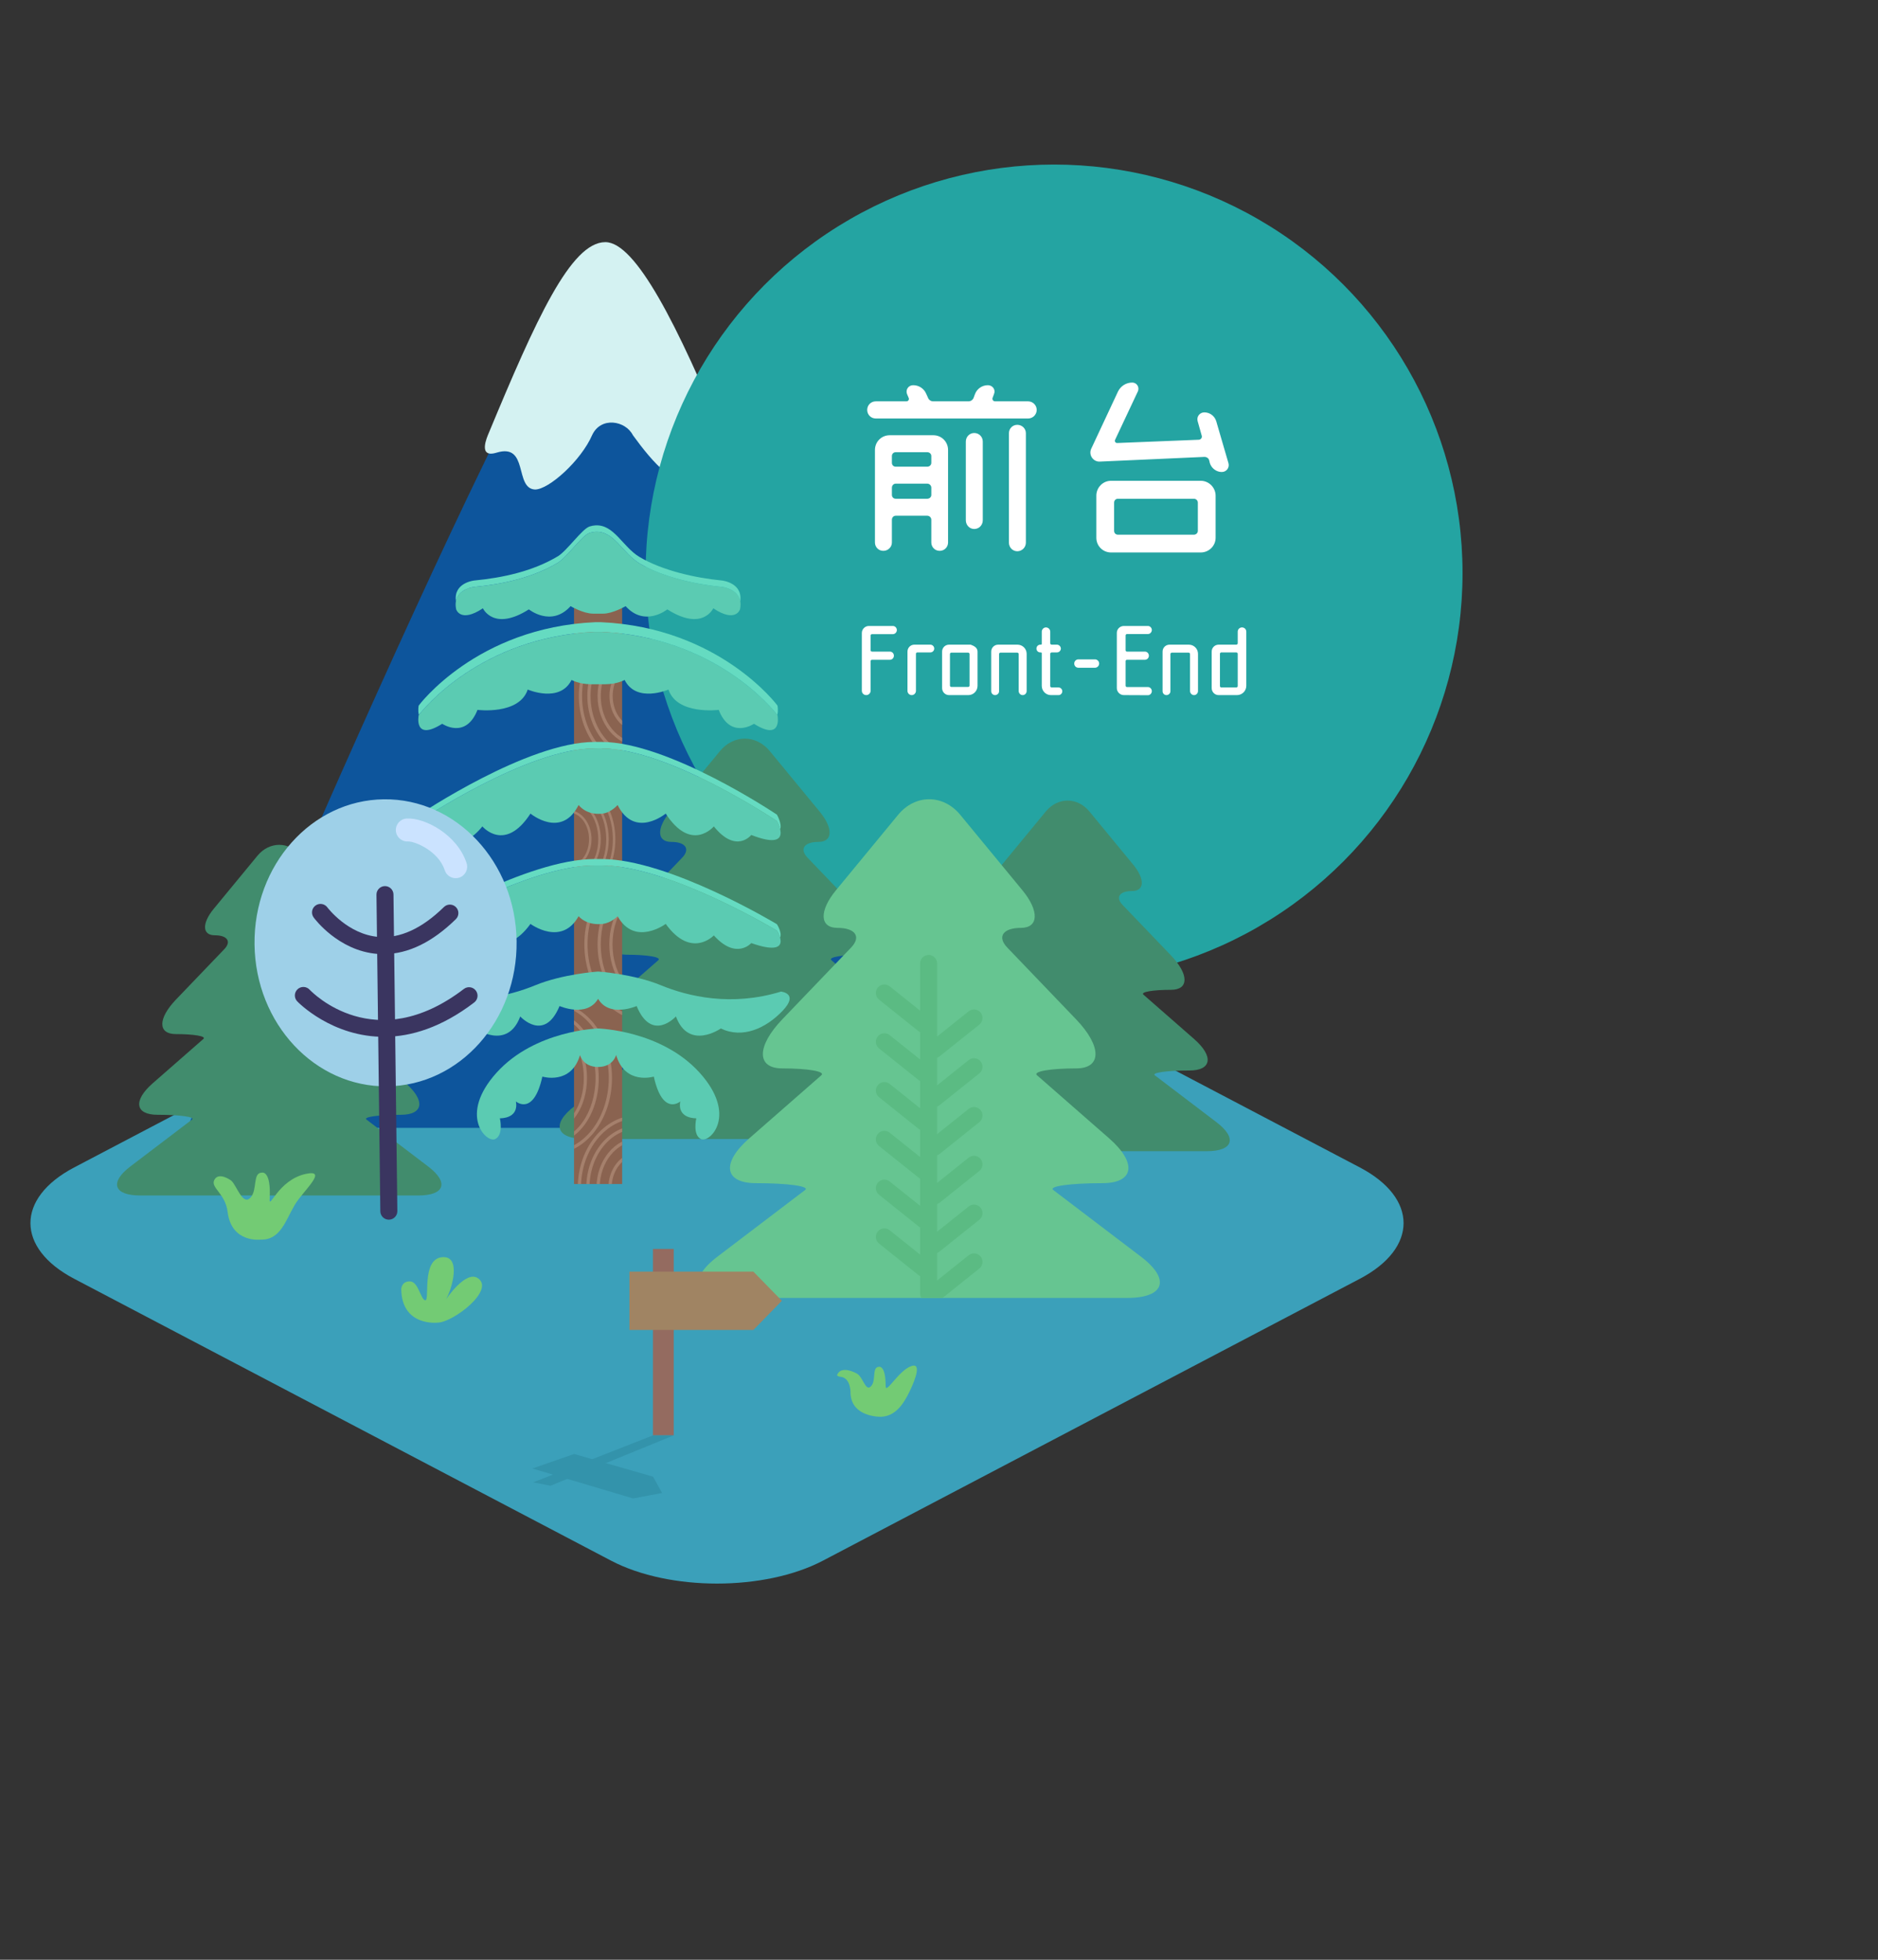 <svg id="edel9fpuxsl51" xmlns="http://www.w3.org/2000/svg" xmlns:xlink="http://www.w3.org/1999/xlink" viewBox="0 0 345 360" shape-rendering="geometricPrecision" text-rendering="geometricPrecision"><rect x="0" y="0" width="345" height="360" fill="#333333" stroke="none"/><style><![CDATA[#edel9fpuxsl530_tr {animation: edel9fpuxsl530_tr__tr 4000ms linear infinite normal forwards}@keyframes edel9fpuxsl530_tr__tr { 0% {transform: translate(161.314px,260.268px) rotate(-1.5deg)} 25% {transform: translate(161.314px,260.268px) rotate(0.8deg)} 50% {transform: translate(161.314px,260.268px) rotate(-1.5deg)} 75% {transform: translate(161.314px,260.268px) rotate(0.8deg)} 100% {transform: translate(161.314px,260.268px) rotate(-1.5deg)} }#edel9fpuxsl531_tr {animation: edel9fpuxsl531_tr__tr 4000ms linear infinite normal forwards}@keyframes edel9fpuxsl531_tr__tr { 0% {transform: translate(48.257px,227.765px) rotate(1.6deg)} 25% {transform: translate(48.257px,227.765px) rotate(-0.3deg)} 50% {transform: translate(48.257px,227.765px) rotate(1.6deg)} 75% {transform: translate(48.257px,227.765px) rotate(-0.3deg)} 100% {transform: translate(48.257px,227.765px) rotate(1.6deg)} }#edel9fpuxsl532_tr {animation: edel9fpuxsl532_tr__tr 4000ms linear infinite normal forwards}@keyframes edel9fpuxsl532_tr__tr { 0% {transform: translate(81.308px,242.799px) rotate(-1.6deg)} 25% {transform: translate(81.308px,242.799px) rotate(0.3deg)} 50% {transform: translate(81.308px,242.799px) rotate(-1.6deg)} 75% {transform: translate(81.308px,242.799px) rotate(0.3deg)} 100% {transform: translate(81.308px,242.799px) rotate(-1.6deg)} }#edel9fpuxsl592_tr {animation: edel9fpuxsl592_tr__tr 4000ms linear infinite normal forwards}@keyframes edel9fpuxsl592_tr__tr { 0% {transform: translate(71.425px,224.67px) rotate(-0.7deg)} 25% {transform: translate(71.425px,224.67px) rotate(0.638deg)} 50% {transform: translate(71.425px,224.67px) rotate(-0.7deg)} 75% {transform: translate(71.425px,224.67px) rotate(0.638deg)} 100% {transform: translate(71.425px,224.67px) rotate(-0.7deg)} }#edel9fpuxsl5108 {animation: edel9fpuxsl5108_c_o 4000ms linear infinite normal forwards}@keyframes edel9fpuxsl5108_c_o { 0% {opacity: 0} 7.5% {opacity: 0} 15% {opacity: 1} 92.5% {opacity: 1} 100% {opacity: 0} }#edel9fpuxsl5114 {animation: edel9fpuxsl5114_c_o 4000ms linear infinite normal forwards}@keyframes edel9fpuxsl5114_c_o { 0% {opacity: 0} 15% {opacity: 0} 22.5% {opacity: 1} 92.5% {opacity: 1} 100% {opacity: 0} }#edel9fpuxsl5120 {animation: edel9fpuxsl5120_c_o 4000ms linear infinite normal forwards}@keyframes edel9fpuxsl5120_c_o { 0% {opacity: 0} 22.5% {opacity: 0} 30% {opacity: 1} 92.5% {opacity: 1} 100% {opacity: 0} }#edel9fpuxsl5126 {animation: edel9fpuxsl5126_c_o 4000ms linear infinite normal forwards}@keyframes edel9fpuxsl5126_c_o { 0% {opacity: 0} 30% {opacity: 0} 37.5% {opacity: 1} 92.5% {opacity: 1} 100% {opacity: 0} }#edel9fpuxsl5132 {animation: edel9fpuxsl5132_c_o 4000ms linear infinite normal forwards}@keyframes edel9fpuxsl5132_c_o { 0% {opacity: 0} 37.5% {opacity: 0} 45% {opacity: 1} 92.5% {opacity: 1} 100% {opacity: 0} }#edel9fpuxsl5138 {animation: edel9fpuxsl5138_c_o 4000ms linear infinite normal forwards}@keyframes edel9fpuxsl5138_c_o { 0% {opacity: 0} 45% {opacity: 0} 52.5% {opacity: 1} 92.5% {opacity: 1} 100% {opacity: 0} }#edel9fpuxsl5144 {animation: edel9fpuxsl5144_c_o 4000ms linear infinite normal forwards}@keyframes edel9fpuxsl5144_c_o { 0% {opacity: 0} 52.5% {opacity: 0} 60% {opacity: 1} 92.5% {opacity: 1} 100% {opacity: 0} }#edel9fpuxsl5150 {animation: edel9fpuxsl5150_c_o 4000ms linear infinite normal forwards}@keyframes edel9fpuxsl5150_c_o { 0% {opacity: 0} 60% {opacity: 0} 67.5% {opacity: 1} 92.5% {opacity: 1} 100% {opacity: 0} }#edel9fpuxsl5156 {animation: edel9fpuxsl5156_c_o 4000ms linear infinite normal forwards}@keyframes edel9fpuxsl5156_c_o { 0% {opacity: 0} 67.5% {opacity: 0} 75% {opacity: 1} 92.5% {opacity: 1} 100% {opacity: 0} }#edel9fpuxsl5162 {animation: edel9fpuxsl5162_c_o 4000ms linear infinite normal forwards}@keyframes edel9fpuxsl5162_c_o { 0% {opacity: 0} 75% {opacity: 0} 82.5% {opacity: 1} 92.5% {opacity: 1} 100% {opacity: 0} }]]></style><defs><path id="edel9fpuxsl52" d="M205.087,227.413C199.612,223.25,194.392,219.281,193.487,218.594C192.582,217.906,196.639,217.343,202.502,217.343C208.366,217.343,208.927,213.637,203.751,209.106L201.341,206.999C196.164,202.469,191.286,198.199,190.499,197.512C189.712,196.824,192.953,196.261,197.698,196.261C202.444,196.261,202.432,192.198,197.673,187.233L197.168,186.708C192.407,181.742,186.952,176.052,185.044,174.063C183.136,172.073,184.261,170.446,187.545,170.446C190.828,170.446,190.948,167.33,187.811,163.522C184.673,159.712,179.54,153.482,176.402,149.674C173.265,145.866,168.131,145.866,164.993,149.674C161.855,153.482,156.721,159.712,153.584,163.522C150.447,167.33,150.566,170.446,153.85,170.446C157.132,170.446,158.258,172.073,156.35,174.063C154.442,176.051,148.987,181.742,144.226,186.708L143.723,187.233C138.963,192.198,138.951,196.261,143.696,196.261C148.441,196.261,151.681,196.823,150.895,197.512C150.108,198.2,145.23,202.469,140.055,206.999L137.645,209.106C132.469,213.637,133.031,217.343,138.893,217.343C144.756,217.343,148.813,217.905,147.908,218.594C147.003,219.282,141.783,223.25,136.307,227.413L131.782,230.854C126.307,235.017,127.455,238.424,134.333,238.424L158.192,238.424C165.07,238.424,176.327,238.424,183.205,238.424L207.064,238.424C213.942,238.424,215.09,235.017,209.615,230.854L205.087,227.413Z"/><rect id="edel9fpuxsl53" width="8.838" height="112.832" rx="0" ry="0"/><rect id="edel9fpuxsl54" width="7.44" height="94.976" rx="0" ry="0"/><path id="edel9fpuxsl55" d="M195.437,225.795C200.912,221.632,206.132,217.662,207.037,216.975C207.942,216.287,203.885,215.723,198.022,215.723C192.158,215.723,191.597,212.018,196.773,207.489L199.183,205.379C204.36,200.85,209.238,196.58,210.024,195.893C210.811,195.205,207.571,194.642,202.825,194.642C198.079,194.642,198.091,190.58,202.852,185.615L203.356,185.089C208.117,180.125,213.572,174.435,215.48,172.444C217.388,170.455,216.263,168.828,212.98,168.828C209.697,168.828,209.577,165.712,212.714,161.903C215.851,158.094,220.985,151.864,224.122,148.055C227.26,144.247,232.395,144.247,235.532,148.055C238.67,151.864,243.804,158.094,246.941,161.903C250.078,165.712,249.959,168.828,246.676,168.828C243.393,168.828,242.268,170.455,244.175,172.444C246.083,174.434,251.538,180.125,256.299,185.089L256.803,185.615C261.563,190.58,261.575,194.642,256.829,194.642C252.084,194.642,248.844,195.204,249.63,195.893C250.417,196.581,255.295,200.85,260.471,205.379L262.881,207.489C268.057,212.018,267.495,215.723,261.632,215.723C255.769,215.723,251.713,216.286,252.618,216.975C253.523,217.663,258.743,221.632,264.219,225.795L268.744,229.235C274.22,233.398,273.071,236.805,266.193,236.805L242.334,236.805C235.456,236.805,224.201,236.805,217.321,236.805L193.463,236.805C186.584,236.805,185.437,233.398,190.912,229.235L195.437,225.795Z"/><path id="edel9fpuxsl56" d="M114.401,209.235C118.922,205.797,123.234,202.518,123.979,201.951C124.727,201.383,121.376,200.917,116.535,200.917C111.693,200.917,111.23,197.857,115.505,194.117L117.495,192.376C121.77,188.635,125.798,185.111,126.446,184.541C127.096,183.973,124.422,183.509,120.503,183.509C116.584,183.509,116.592,180.155,120.524,176.055L120.94,175.621C124.872,171.519,129.377,166.82,130.952,165.179C132.528,163.535,131.599,162.192,128.887,162.192C126.175,162.192,126.076,159.619,128.668,156.474C131.259,153.329,135.498,148.184,138.088,145.038C140.68,141.893,144.919,141.893,147.51,145.038C150.101,148.184,154.341,153.329,156.931,156.474C159.522,159.619,159.423,162.192,156.712,162.192C154.002,162.192,153.072,163.536,154.647,165.179C156.222,166.821,160.727,171.52,164.659,175.621L165.074,176.055C169.006,180.155,169.015,183.509,165.096,183.509C161.178,183.509,158.503,183.973,159.152,184.541C159.802,185.111,163.83,188.635,168.104,192.376L170.094,194.117C174.368,197.857,173.905,200.917,169.063,200.917C164.222,200.917,160.872,201.383,161.619,201.951C162.367,202.518,166.677,205.797,171.199,209.235L174.936,212.077C179.457,215.514,178.509,218.328,172.829,218.328L153.127,218.328C147.446,218.328,138.151,218.328,132.471,218.328L112.77,218.328C107.091,218.328,106.142,215.514,110.664,212.077L114.401,209.235Z"/></defs><g id="edel9fpuxsl57"><g id="edel9fpuxsl58"><path id="edel9fpuxsl59" d="M151.197,286.676C140.484,292.301,122.952,292.301,112.239,286.676L13.627,234.905C2.914,229.28,2.914,220.077,13.627,214.452L112.24,162.68C122.953,157.055,140.484,157.055,151.197,162.68L249.81,214.452C260.523,220.077,260.523,229.28,249.81,234.905L151.197,286.676Z" fill="rgb(59,160,186)" stroke="none" stroke-width="1"/></g><g id="edel9fpuxsl510"><g id="edel9fpuxsl511"><path id="edel9fpuxsl512" d="M111.212,47.4C120.667,47.4,188.007,207.186,188.007,207.186L34.417,207.186C34.417,207.186,101.756,47.4,111.212,47.4Z" fill="rgb(13,85,156)" stroke="none" stroke-width="1"/></g><path id="edel9fpuxsl513" d="M108.779,79.93C110.373,76.477,114.898,77.255,116.258,79.93C119.658,84.612,125.097,91.301,128.497,87.288C130.056,85.294,131.726,83.376,133.491,81.564C124.418,59.418,116.716,44.481,111.207,44.481C104.862,44.481,98.454,58.685,89.758,79.616C89.536,80.15,87.677,84.237,91.217,83.152C97.181,81.324,94.443,89.749,98.294,89.922C100.837,89.921,106.739,84.612,108.779,79.93Z" fill="rgb(212,242,242)" stroke="none" stroke-width="1"/></g><circle id="edel9fpuxsl514" r="75.038" transform="matrix(1 0 0 1 193.639 105.265)" fill="rgb(36,164,162)" stroke="none" stroke-width="1"/><g id="edel9fpuxsl515"><path id="edel9fpuxsl516" d="M182.345,73.086C182.232,73.387,182.457,73.724,182.795,73.724L188.873,73.724C189.736,73.724,190.449,74.436,190.449,75.299C190.449,76.162,189.737,76.875,188.873,76.875L160.885,76.875C159.984,76.875,159.309,76.162,159.309,75.299C159.309,74.436,159.984,73.724,160.885,73.724L166.511,73.724C166.849,73.724,167.074,73.387,166.925,73.086L166.624,72.374C166.324,71.586,166.888,70.76,167.75,70.76C168.8,70.76,169.738,71.361,170.151,72.336L170.489,73.086C170.638,73.462,171.014,73.724,171.427,73.724L177.917,73.724C178.33,73.724,178.705,73.462,178.855,73.086L179.118,72.374C179.493,71.398,180.431,70.76,181.482,70.76C182.345,70.76,182.945,71.586,182.607,72.374L182.345,73.086ZM162.272,101.187C161.41,101.187,160.734,100.512,160.734,99.649L160.734,82.653C160.734,81.152,161.935,79.951,163.435,79.951L171.464,79.951C172.964,79.951,174.165,81.152,174.165,82.653L174.165,99.649C174.165,100.512,173.49,101.187,172.626,101.187C171.763,101.187,171.088,100.512,171.088,99.649L171.088,95.484C171.088,95.071,170.75,94.734,170.337,94.734L164.559,94.734C164.147,94.734,163.846,95.071,163.846,95.484L163.846,99.649C163.848,100.512,163.135,101.187,162.272,101.187ZM171.089,83.778C171.089,83.366,170.751,83.066,170.338,83.066L164.56,83.066C164.148,83.066,163.847,83.366,163.847,83.778L163.847,85.016C163.847,85.429,164.148,85.73,164.56,85.73L170.338,85.73C170.751,85.73,171.089,85.429,171.089,85.016L171.089,83.778ZM163.848,90.907C163.848,91.32,164.149,91.62,164.561,91.62L170.339,91.62C170.752,91.62,171.09,91.32,171.09,90.907L171.09,89.594C171.09,89.182,170.752,88.844,170.339,88.844L164.561,88.844C164.149,88.844,163.848,89.182,163.848,89.594L163.848,90.907ZM178.967,97.172C178.105,97.172,177.429,96.459,177.429,95.559L177.429,81.115C177.429,80.252,178.104,79.54,178.967,79.54C179.868,79.54,180.543,80.252,180.543,81.115L180.543,95.559C180.543,96.459,179.869,97.172,178.967,97.172ZM186.884,101.262C186.022,101.262,185.346,100.55,185.346,99.686L185.346,79.577C185.346,78.714,186.022,78.038,186.884,78.038C187.747,78.038,188.46,78.714,188.46,79.577L188.46,99.686C188.459,100.55,187.747,101.262,186.884,101.262Z" fill="rgb(255,255,255)" stroke="none" stroke-width="1"/><path id="edel9fpuxsl517" d="M224.44,86.705C223.464,86.705,222.564,86.03,222.264,85.092L222.114,84.492C222.002,84.155,221.664,83.93,221.288,83.93L202.005,84.793C200.804,84.83,199.942,83.554,200.466,82.429L205.382,71.924C205.87,70.911,206.882,70.274,208.008,70.274C208.833,70.274,209.396,71.137,209.02,71.924L204.856,80.778C204.706,81.078,204.931,81.415,205.269,81.378L220.238,80.778C220.614,80.741,220.876,80.403,220.763,80.028L220.013,77.364C219.787,76.539,220.388,75.75,221.251,75.75C222.226,75.75,223.127,76.388,223.427,77.364L225.679,85.092C225.903,85.917,225.303,86.705,224.44,86.705ZM204.106,101.487C202.605,101.487,201.404,100.287,201.404,98.786L201.404,91.057C201.404,89.556,202.605,88.318,204.106,88.318L220.576,88.318C222.077,88.318,223.315,89.556,223.315,91.057L223.315,98.786C223.315,100.287,222.077,101.487,220.576,101.487L204.106,101.487ZM205.382,91.62C204.969,91.62,204.669,91.92,204.669,92.333L204.669,97.51C204.669,97.923,204.969,98.223,205.382,98.223L219.301,98.223C219.713,98.223,220.051,97.923,220.051,97.51L220.051,92.333C220.051,91.92,219.713,91.62,219.301,91.62L205.382,91.62Z" fill="rgb(255,255,255)" stroke="none" stroke-width="1"/><path id="edel9fpuxsl518" d="M164.027,114.988C164.421,114.988,164.758,115.326,164.758,115.739C164.758,116.15,164.42,116.489,164.027,116.489L160.2,116.489C160.05,116.489,159.937,116.601,159.937,116.733L159.937,119.453C159.937,119.584,160.049,119.697,160.2,119.697L163.483,119.697C163.897,119.697,164.215,120.034,164.215,120.447C164.215,120.86,163.897,121.197,163.483,121.197L160.2,121.197C160.05,121.197,159.937,121.309,159.937,121.441L159.937,126.881C159.937,127.331,159.581,127.687,159.131,127.687C158.681,127.687,158.324,127.332,158.324,126.881L158.324,116.281C158.324,115.569,158.906,114.987,159.618,114.987L164.027,114.987Z" fill="rgb(255,255,255)" stroke="none" stroke-width="1"/><path id="edel9fpuxsl519" d="M166.709,126.9L166.709,119.697C166.709,118.984,167.272,118.421,167.966,118.421L170.911,118.421C171.306,118.421,171.624,118.759,171.624,119.135C171.624,119.529,171.305,119.846,170.911,119.846L168.51,119.846C168.36,119.846,168.266,119.959,168.266,120.11L168.266,126.901C168.266,127.333,167.91,127.688,167.496,127.688C167.047,127.688,166.709,127.332,166.709,126.9Z" fill="rgb(255,255,255)" stroke="none" stroke-width="1"/><path id="edel9fpuxsl520" d="M177.89,127.688L174.345,127.688C173.633,127.688,173.07,127.107,173.07,126.394L173.07,119.698C173.07,118.985,173.633,118.422,174.345,118.422L178.322,118.422C178.979,118.665,179.579,118.985,179.579,119.698L179.579,125.982C179.578,126.918,178.829,127.688,177.89,127.688ZM174.513,120.147L174.513,125.943C174.513,126.075,174.626,126.186,174.758,126.186L177.853,126.186C178.003,126.186,178.115,126.075,178.115,125.943L178.115,120.147C178.115,120.015,178.003,119.884,177.853,119.884L174.758,119.884C174.626,119.885,174.513,120.016,174.513,120.147Z" fill="rgb(255,255,255)" stroke="none" stroke-width="1"/><path id="edel9fpuxsl521" d="M187.87,127.688C187.476,127.688,187.139,127.351,187.139,126.939L187.139,120.148C187.139,120.016,187.027,119.885,186.876,119.885L183.781,119.885C183.651,119.885,183.537,120.016,183.537,120.148L183.537,126.976C183.537,127.369,183.199,127.688,182.806,127.688C182.411,127.688,182.093,127.369,182.093,126.976L182.093,119.698C182.093,118.985,182.656,118.422,183.369,118.422L186.915,118.422C187.852,118.422,188.603,119.173,188.603,120.11L188.603,126.939C188.602,127.351,188.283,127.688,187.87,127.688Z" fill="rgb(255,255,255)" stroke="none" stroke-width="1"/><path id="edel9fpuxsl522" d="M191.378,119.997C191.378,119.922,191.322,119.846,191.228,119.846L191.115,119.846C190.702,119.846,190.403,119.529,190.403,119.135C190.403,118.759,190.702,118.421,191.115,118.421L191.228,118.421C191.322,118.421,191.378,118.365,191.378,118.272L191.378,116.039C191.378,115.609,191.734,115.252,192.147,115.252C192.579,115.252,192.935,115.609,192.935,116.039L192.935,118.158C192.935,118.309,193.047,118.422,193.198,118.422L194.173,118.422C194.548,118.422,194.886,118.76,194.886,119.136C194.886,119.53,194.549,119.847,194.173,119.847L193.198,119.847C193.048,119.847,192.935,119.96,192.935,120.111L192.935,126.02C192.935,126.169,193.047,126.283,193.198,126.283L194.473,126.283C194.829,126.283,195.148,126.602,195.148,126.977C195.148,127.37,194.829,127.689,194.473,127.689L193.066,127.689C192.128,127.689,191.378,126.919,191.378,125.983L191.378,119.997Z" fill="rgb(255,255,255)" stroke="none" stroke-width="1"/><path id="edel9fpuxsl523" d="M197.343,121.892C197.343,121.46,197.68,121.123,198.112,121.123L201.151,121.123C201.564,121.123,201.921,121.46,201.921,121.892C201.921,122.324,201.565,122.663,201.151,122.663L198.112,122.663C197.681,122.662,197.343,122.323,197.343,121.892Z" fill="rgb(255,255,255)" stroke="none" stroke-width="1"/><path id="edel9fpuxsl524" d="M210.887,127.707L206.461,127.687C205.748,127.687,205.166,127.106,205.166,126.393L205.166,116.264C205.166,115.55,205.749,114.988,206.461,114.988L210.887,114.988C211.262,114.988,211.6,115.326,211.6,115.72C211.6,116.132,211.263,116.47,210.887,116.47L207.042,116.47C206.892,116.47,206.78,116.582,206.78,116.733L206.78,119.453C206.78,119.584,206.892,119.697,207.042,119.697L210.325,119.697C210.738,119.697,211.056,120.034,211.056,120.447C211.056,120.86,210.738,121.197,210.325,121.197L207.042,121.197C206.892,121.197,206.78,121.309,206.78,121.441L206.78,125.962C206.78,126.094,206.892,126.207,207.042,126.207L210.887,126.207C211.262,126.207,211.6,126.544,211.6,126.956C211.6,127.368,211.262,127.707,210.887,127.707Z" fill="rgb(255,255,255)" stroke="none" stroke-width="1"/><path id="edel9fpuxsl525" d="M219.348,127.688C218.954,127.688,218.617,127.351,218.617,126.939L218.617,120.148C218.617,120.016,218.505,119.885,218.354,119.885L215.26,119.885C215.128,119.885,215.015,120.016,215.015,120.148L215.015,126.976C215.015,127.369,214.677,127.688,214.284,127.688C213.89,127.688,213.572,127.369,213.572,126.976L213.572,119.698C213.572,118.985,214.134,118.422,214.847,118.422L218.393,118.422C219.331,118.422,220.081,119.173,220.081,120.11L220.081,126.939C220.079,127.351,219.76,127.688,219.348,127.688Z" fill="rgb(255,255,255)" stroke="none" stroke-width="1"/><path id="edel9fpuxsl526" d="M227.245,127.688L223.869,127.688C223.157,127.688,222.593,127.107,222.593,126.394L222.593,119.698C222.593,118.985,223.156,118.422,223.869,118.422L227.114,118.422C227.264,118.422,227.377,118.31,227.377,118.158L227.377,116.039C227.377,115.59,227.734,115.252,228.165,115.252C228.597,115.252,228.953,115.59,228.953,116.039L228.953,125.982C228.952,126.918,228.183,127.688,227.245,127.688ZM224.112,120.109L224.112,126.018C224.112,126.167,224.225,126.281,224.357,126.281L227.114,126.281C227.264,126.281,227.377,126.168,227.377,126.018L227.377,120.109C227.377,119.959,227.264,119.845,227.114,119.845L224.357,119.845C224.226,119.846,224.112,119.959,224.112,120.109Z" fill="rgb(255,255,255)" stroke="none" stroke-width="1"/></g><path id="edel9fpuxsl527" d="M164.448,200.39C160.052,197.047,155.861,193.86,155.135,193.308C154.408,192.756,157.666,192.304,162.372,192.304C167.08,192.304,167.53,189.327,163.375,185.693L161.44,183.998C157.283,180.363,153.367,176.935,152.736,176.383C152.105,175.831,154.705,175.379,158.515,175.379C162.325,175.379,162.316,172.116,158.494,168.131L158.089,167.709C154.267,163.722,149.886,159.153,148.355,157.556C146.824,155.96,147.728,154.654,150.364,154.654C153,154.654,153.095,152.151,150.577,149.093C148.058,146.035,143.936,141.033,141.417,137.976C138.899,134.918,134.775,134.918,132.256,137.976C129.738,141.034,125.615,146.036,123.097,149.093C120.578,152.151,120.675,154.654,123.309,154.654C125.945,154.654,126.849,155.961,125.317,157.556C123.785,159.154,119.405,163.722,115.583,167.709L115.179,168.131C111.358,172.115,111.347,175.379,115.158,175.379C118.969,175.379,121.568,175.831,120.938,176.383C120.306,176.935,116.39,180.363,112.235,183.998L110.301,185.693C106.145,189.328,106.595,192.304,111.302,192.304C116.009,192.304,119.265,192.756,118.54,193.308C117.812,193.86,113.621,197.047,109.225,200.39L105.592,203.152C101.196,206.495,102.119,209.231,107.642,209.231L126.798,209.231C132.32,209.231,141.356,209.231,146.879,209.231L166.035,209.231C171.557,209.231,172.479,206.495,168.083,203.152L164.448,200.39Z" fill="rgb(65,140,109)" stroke="none" stroke-width="1"/><path id="edel9fpuxsl528" d="M75.479,211.861C71.629,208.934,67.959,206.144,67.323,205.66C66.687,205.176,69.54,204.78,73.661,204.78C77.785,204.78,78.179,202.175,74.54,198.989L72.846,197.508C69.206,194.323,65.777,191.32,65.223,190.837C64.67,190.354,66.948,189.958,70.284,189.958C73.621,189.958,73.614,187.102,70.265,183.61L69.911,183.24C66.564,179.75,62.728,175.749,61.386,174.35C60.045,172.951,60.836,171.806,63.145,171.806C65.453,171.806,65.537,169.616,63.331,166.94C61.125,164.261,57.516,159.879,55.31,157.202C53.104,154.525,49.494,154.525,47.289,157.202C45.083,159.88,41.473,164.262,39.267,166.94C37.061,169.616,37.145,171.806,39.453,171.806C41.762,171.806,42.552,172.951,41.211,174.35C39.87,175.748,36.034,179.749,32.687,183.24L32.333,183.61C28.986,187.101,28.978,189.958,32.314,189.958C35.65,189.958,37.927,190.354,37.374,190.837C36.822,191.32,33.393,194.323,29.753,197.508L28.059,198.989C24.42,202.175,24.814,204.78,28.936,204.78C33.059,204.78,35.911,205.176,35.274,205.66C34.637,206.144,30.967,208.934,27.118,211.861L23.936,214.28C20.086,217.208,20.894,219.602,25.729,219.602L42.505,219.602C47.341,219.602,55.255,219.602,60.091,219.602L76.865,219.602C81.702,219.602,82.509,217.207,78.659,214.28L75.479,211.861Z" fill="rgb(65,140,109)" stroke="none" stroke-width="1"/><path id="edel9fpuxsl529" d="M220.304,203.73C216.454,200.802,212.783,198.012,212.148,197.528C211.511,197.046,214.363,196.649,218.485,196.649C222.609,196.649,223.003,194.043,219.364,190.859L217.669,189.377C214.03,186.19,210.6,183.19,210.046,182.706C209.494,182.222,211.771,181.826,215.108,181.826C218.445,181.826,218.437,178.971,215.09,175.479L214.736,175.109C211.388,171.619,207.553,167.618,206.212,166.218C204.871,164.82,205.662,163.676,207.97,163.676C210.279,163.676,210.363,161.486,208.157,158.807C205.951,156.13,202.341,151.748,200.135,149.072C197.929,146.394,194.319,146.394,192.113,149.072C189.908,151.749,186.297,156.131,184.092,158.807C181.886,161.486,181.97,163.676,184.278,163.676C186.587,163.676,187.377,164.82,186.036,166.218C184.695,167.617,180.859,171.618,177.512,175.109L177.158,175.479C173.811,178.969,173.802,181.826,177.139,181.826C180.475,181.826,182.753,182.222,182.2,182.706C181.648,183.19,178.219,186.19,174.579,189.377L172.885,190.859C169.245,194.043,169.64,196.649,173.761,196.649C177.884,196.649,180.736,197.045,180.1,197.528C179.463,198.012,175.793,200.802,171.943,203.73L168.761,206.15C164.912,209.078,165.719,211.471,170.554,211.471L187.33,211.471C192.165,211.471,200.079,211.471,204.916,211.471L221.69,211.471C226.526,211.471,227.333,209.077,223.482,206.15L220.304,203.73Z" fill="rgb(65,140,109)" stroke="none" stroke-width="1"/><g id="edel9fpuxsl530_tr" transform="translate(161.314,260.268) rotate(-1.5)"><path id="edel9fpuxsl530" d="M162.847,254.634C162.801,256.308,165.297,251.797,167.71,251.092C169.987,250.427,167.529,255.16,167.164,255.86C166.042,258.011,164.501,260.268,161.806,260.268C161.803,260.268,156.517,260.266,156.362,255.913C156.362,255.913,156.594,252.961,154.576,252.725C154.324,252.695,154.121,252.626,153.963,252.431C154.579,250.872,156.533,251.593,157.612,252.213C158.771,252.879,159.16,255.834,160.249,254.512C161.141,253.431,160.405,251.168,161.65,251.09C161.65,251.09,162.955,250.635,162.847,254.634Z" transform="translate(-161.314,-260.268)" fill="rgb(115,203,116)" stroke="none" stroke-width="1"/></g><g id="edel9fpuxsl531_tr" transform="translate(48.257,227.765) rotate(1.6)"><path id="edel9fpuxsl531" d="M41.678,222.82C42.551,228.592,47.928,227.718,47.932,227.718C51.544,227.718,52.388,223.989,53.975,221.152C55.434,218.547,60.025,214.399,55.845,215.422C50.745,216.67,49.266,222.413,49.327,220.17C49.473,214.809,47.723,215.42,47.723,215.42C46.056,215.524,47.042,218.556,45.848,220.006C44.418,221.743,43.242,217.921,42.173,217.036C42.173,217.036,39.864,215.402,39.074,216.983C38.343,218.443,41.158,219.38,41.678,222.82Z" transform="translate(-48.257,-227.765)" fill="rgb(115,203,116)" stroke="none" stroke-width="1"/></g><g id="edel9fpuxsl532_tr" transform="translate(81.308,242.799) rotate(-1.6)"><path id="edel9fpuxsl532" d="M82.009,238.763C82.009,238.763,85.825,233.322,88.054,235.011C91.076,237.304,83.26,242.933,80.446,242.933C80.446,242.933,73.775,243.559,73.88,236.575C73.88,236.575,73.985,235.116,75.548,235.221C77.111,235.325,77.423,238.764,78.257,238.764C79.091,238.764,77.736,231.261,81.488,230.947C85.24,230.634,83.156,236.992,82.009,238.763Z" transform="translate(-81.308,-242.799)" fill="rgb(115,203,116)" stroke="none" stroke-width="1"/></g><g id="edel9fpuxsl533"><g id="edel9fpuxsl534" clip-path="url(#edel9fpuxsl537)"><rect id="edel9fpuxsl535" width="104.109" height="100.357" rx="0" ry="0" transform="matrix(1 0 0 1 118.643 142.442)" fill="rgb(102,197,145)" stroke="none" stroke-width="1"/><path id="edel9fpuxsl536" d="M172.611,203.012L179.906,197.175C180.58,196.637,180.69,195.652,180.15,194.977C179.611,194.304,178.627,194.193,177.953,194.734L172.155,199.373L172.155,194.302C172.316,194.244,172.469,194.161,172.611,194.049L179.906,188.214C180.58,187.674,180.69,186.691,180.15,186.016C179.611,185.342,178.627,185.232,177.953,185.773L172.155,190.411L172.155,176.986C172.155,176.123,171.455,175.423,170.592,175.423C169.728,175.423,169.028,176.123,169.028,176.986L169.028,185.657L163.44,181.185C162.766,180.647,161.782,180.754,161.243,181.43C160.704,182.103,160.813,183.088,161.487,183.626L168.782,189.463C168.861,189.525,168.944,189.577,169.028,189.623L169.028,194.617L163.44,190.148C162.766,189.607,161.782,189.718,161.243,190.391C160.704,191.067,160.813,192.05,161.487,192.589L168.782,198.423C168.861,198.487,168.944,198.539,169.028,198.585L169.028,203.58L163.44,199.108C162.766,198.568,161.782,198.679,161.243,199.353C160.704,200.027,160.813,201.011,161.487,201.55L168.782,207.387C168.861,207.449,168.944,207.501,169.028,207.546L169.028,212.541L163.44,208.071C162.766,207.53,161.782,207.641,161.243,208.316C160.704,208.99,160.813,209.972,161.487,210.512L168.782,216.348C168.861,216.411,168.944,216.462,169.028,216.507L169.028,221.505L163.44,217.032C162.766,216.493,161.782,216.602,161.243,217.277C160.704,217.951,160.813,218.935,161.487,219.473L168.782,225.31C168.861,225.372,168.944,225.425,169.028,225.47L169.028,230.465L163.44,225.996C162.766,225.453,161.782,225.564,161.243,226.238C160.704,226.913,160.813,227.896,161.487,228.436L168.782,234.271C168.861,234.334,168.944,234.386,169.028,234.431L169.028,237.637C169.028,238.5,169.728,239.2,170.592,239.2C170.777,239.2,170.952,239.161,171.118,239.103C171.285,239.161,171.458,239.2,171.635,239.2C171.977,239.2,172.322,239.089,172.611,238.858L179.906,233.021C180.58,232.482,180.69,231.499,180.15,230.824C179.611,230.15,178.627,230.04,177.953,230.58L172.155,235.219L172.155,230.148C172.316,230.09,172.469,230.007,172.611,229.894L179.906,224.059C180.58,223.52,180.69,222.538,180.15,221.863C179.611,221.188,178.627,221.078,177.953,221.619L172.155,226.256L172.155,221.185C172.316,221.129,172.469,221.047,172.611,220.934L179.906,215.097C180.58,214.559,180.69,213.574,180.15,212.901C179.611,212.227,178.627,212.117,177.953,212.655L172.155,217.295L172.155,212.225C172.316,212.166,172.469,212.083,172.611,211.972L179.906,206.136C180.58,205.596,180.69,204.613,180.15,203.939C179.611,203.266,178.627,203.154,177.953,203.695L172.155,208.333L172.155,203.262C172.316,203.206,172.47,203.123,172.611,203.012Z" fill="rgb(91,187,131)" stroke="none" stroke-width="1"/><clipPath id="edel9fpuxsl537"><use id="edel9fpuxsl538" width="84.754" height="91.606" xlink:href="#edel9fpuxsl52" fill="rgb(0,0,0)" stroke="none" stroke-width="1"/></clipPath></g></g><g id="edel9fpuxsl539"><g id="edel9fpuxsl540"><g id="edel9fpuxsl541" clip-path="url(#edel9fpuxsl580)"><rect id="edel9fpuxsl542" width="12.373" height="157.964" rx="0" ry="0" transform="matrix(1 0 0 1 103.687 82.104)" fill="rgb(138,99,80)" stroke="none" stroke-width="1"/><g id="edel9fpuxsl543"><g id="edel9fpuxsl544"><path id="edel9fpuxsl545" d="M117.336,134.326C114.373,134.326,111.962,131.42,111.962,127.846C111.962,124.272,114.373,121.365,117.336,121.365C120.298,121.365,122.71,124.272,122.71,127.846C122.71,131.42,120.299,134.326,117.336,134.326ZM117.336,121.953C114.699,121.953,112.552,124.597,112.552,127.846C112.552,131.094,114.698,133.738,117.336,133.738C119.974,133.738,122.119,131.094,122.119,127.846C122.12,124.597,119.974,121.953,117.336,121.953Z" fill="rgb(165,128,108)" stroke="none" stroke-width="1"/></g><g id="edel9fpuxsl546"><path id="edel9fpuxsl547" d="M117.336,136.992C113.167,136.992,109.775,132.888,109.775,127.846C109.775,122.802,113.167,118.7,117.336,118.7C121.505,118.7,124.897,122.803,124.897,127.846C124.897,132.888,121.506,136.992,117.336,136.992ZM117.336,119.288C113.492,119.288,110.364,123.128,110.364,127.846C110.364,132.564,113.492,136.403,117.336,136.403C121.181,136.403,124.307,132.564,124.307,127.846C124.307,123.128,121.181,119.288,117.336,119.288Z" fill="rgb(165,128,108)" stroke="none" stroke-width="1"/></g><g id="edel9fpuxsl548"><path id="edel9fpuxsl549" d="M117.336,139.276C112.133,139.276,107.899,134.148,107.899,127.845C107.899,121.541,112.132,116.414,117.336,116.414C122.538,116.414,126.771,121.541,126.771,127.845C126.771,134.148,122.539,139.276,117.336,139.276ZM117.336,117.004C112.458,117.004,108.489,121.867,108.489,127.846C108.489,133.824,112.458,138.687,117.336,138.687C122.213,138.687,126.182,133.824,126.182,127.846C126.182,121.867,122.214,117.004,117.336,117.004Z" fill="rgb(165,128,108)" stroke="none" stroke-width="1"/></g><g id="edel9fpuxsl550"><path id="edel9fpuxsl551" d="M117.336,141.18C111.272,141.18,106.337,135.198,106.337,127.846C106.337,120.493,111.272,114.512,117.336,114.512C123.4,114.512,128.334,120.493,128.334,127.846C128.334,135.197,123.401,141.18,117.336,141.18ZM117.336,115.101C111.597,115.101,106.927,120.818,106.927,127.846C106.927,134.873,111.597,140.59,117.336,140.59C123.076,140.59,127.745,134.873,127.745,127.846C127.746,120.817,123.076,115.101,117.336,115.101Z" fill="rgb(165,128,108)" stroke="none" stroke-width="1"/></g><g id="edel9fpuxsl552"><path id="edel9fpuxsl553" d="M117.14,224.67C114.177,224.67,111.767,221.762,111.767,218.188C111.767,214.616,114.177,211.709,117.14,211.709C120.103,211.709,122.513,214.615,122.513,218.188C122.513,221.762,120.103,224.67,117.14,224.67ZM117.14,212.296C114.502,212.296,112.356,214.941,112.356,218.188C112.356,221.438,114.502,224.081,117.14,224.081C119.778,224.081,121.924,221.438,121.924,218.188C121.923,214.94,119.778,212.296,117.14,212.296Z" fill="rgb(165,128,108)" stroke="none" stroke-width="1"/></g><g id="edel9fpuxsl554"><path id="edel9fpuxsl555" d="M117.14,227.334C112.972,227.334,109.579,223.233,109.579,218.188C109.579,213.146,112.971,209.042,117.14,209.042C121.309,209.042,124.701,213.146,124.701,218.188C124.7,223.233,121.309,227.334,117.14,227.334ZM117.14,209.632C113.297,209.632,110.169,213.47,110.169,218.188C110.169,222.907,113.297,226.747,117.14,226.747C120.984,226.747,124.111,222.907,124.111,218.188C124.111,213.47,120.984,209.632,117.14,209.632Z" fill="rgb(165,128,108)" stroke="none" stroke-width="1"/></g><g id="edel9fpuxsl556"><path id="edel9fpuxsl557" d="M117.14,229.619C111.937,229.619,107.703,224.491,107.703,218.187C107.703,211.885,111.936,206.758,117.14,206.758C122.343,206.758,126.576,211.885,126.576,218.187C126.575,224.491,122.342,229.619,117.14,229.619ZM117.14,207.347C112.262,207.347,108.293,212.211,108.293,218.188C108.293,224.167,112.262,229.031,117.14,229.031C122.018,229.031,125.986,224.168,125.986,218.188C125.985,212.211,122.018,207.347,117.14,207.347Z" fill="rgb(165,128,108)" stroke="none" stroke-width="1"/></g><g id="edel9fpuxsl558"><path id="edel9fpuxsl559" d="M117.14,231.522C111.076,231.522,106.141,225.542,106.141,218.187C106.141,210.835,111.076,204.853,117.14,204.853C123.204,204.853,128.137,210.835,128.137,218.187C128.137,225.542,123.204,231.522,117.14,231.522ZM117.14,205.443C111.401,205.443,106.73,211.161,106.73,218.187C106.73,225.215,111.4,230.932,117.14,230.932C122.88,230.932,127.549,225.215,127.549,218.187C127.549,211.161,122.88,205.443,117.14,205.443Z" fill="rgb(165,128,108)" stroke="none" stroke-width="1"/></g><g id="edel9fpuxsl560"><path id="edel9fpuxsl561" d="M104.486,159.495C102.18,159.495,100.305,157.102,100.305,154.163C100.305,151.223,102.18,148.831,104.486,148.831C106.791,148.831,108.666,151.223,108.666,154.163C108.666,157.103,106.792,159.495,104.486,159.495ZM104.486,149.265C102.433,149.265,100.764,151.463,100.764,154.163C100.764,156.863,102.433,159.059,104.486,159.059C106.538,159.059,108.208,156.863,108.208,154.163C108.208,151.463,106.538,149.265,104.486,149.265Z" fill="rgb(165,128,108)" stroke="none" stroke-width="1"/></g><g id="edel9fpuxsl562"><path id="edel9fpuxsl563" d="M104.486,161.698C101.243,161.698,98.603,158.317,98.603,154.163C98.603,150.008,101.243,146.627,104.486,146.627C107.729,146.627,110.368,150.008,110.368,154.163C110.368,158.317,107.729,161.698,104.486,161.698ZM104.486,147.062C101.495,147.062,99.061,150.247,99.061,154.163C99.061,158.079,101.495,161.265,104.486,161.265C107.477,161.265,109.91,158.079,109.91,154.163C109.91,150.247,107.477,147.062,104.486,147.062Z" fill="rgb(165,128,108)" stroke="none" stroke-width="1"/></g><g id="edel9fpuxsl564"><path id="edel9fpuxsl565" d="M104.486,163.587C100.438,163.587,97.144,159.359,97.144,154.163C97.144,148.968,100.438,144.738,104.486,144.738C108.533,144.738,111.827,148.967,111.827,154.163C111.827,159.359,108.534,163.587,104.486,163.587ZM104.486,145.174C100.691,145.174,97.602,149.208,97.602,154.163C97.602,159.12,100.69,163.152,104.486,163.152C108.28,163.152,111.368,159.12,111.368,154.163C111.369,149.208,108.281,145.174,104.486,145.174Z" fill="rgb(165,128,108)" stroke="none" stroke-width="1"/></g><g id="edel9fpuxsl566"><path id="edel9fpuxsl567" d="M104.486,165.159C99.767,165.159,95.928,160.227,95.928,154.163C95.928,148.099,99.767,143.166,104.486,143.166C109.203,143.166,113.042,148.099,113.042,154.163C113.042,160.227,109.204,165.159,104.486,165.159ZM104.486,143.599C100.019,143.599,96.387,148.339,96.387,154.163C96.387,159.988,100.019,164.726,104.486,164.726C108.951,164.726,112.584,159.988,112.584,154.163C112.584,148.339,108.952,143.599,104.486,143.599Z" fill="rgb(165,128,108)" stroke="none" stroke-width="1"/></g><g id="edel9fpuxsl568"><path id="edel9fpuxsl569" d="M118.346,183.057C114.811,183.057,111.935,178.756,111.935,173.47C111.935,168.184,114.81,163.883,118.346,163.883C121.882,163.883,124.757,168.184,124.757,173.47C124.757,178.756,121.882,183.057,118.346,183.057ZM118.346,164.471C115.136,164.471,112.524,168.509,112.524,173.47C112.524,178.431,115.136,182.467,118.346,182.467C121.556,182.467,124.168,178.431,124.168,173.47C124.168,168.509,121.556,164.471,118.346,164.471Z" fill="rgb(165,128,108)" stroke="none" stroke-width="1"/></g><g id="edel9fpuxsl570"><path id="edel9fpuxsl571" d="M118.346,185.455C113.619,185.455,109.775,180.078,109.775,173.47C109.775,166.862,113.62,161.485,118.346,161.485C123.072,161.485,126.917,166.862,126.917,173.47C126.917,180.078,123.072,185.455,118.346,185.455ZM118.346,162.074C113.944,162.074,110.363,167.186,110.363,173.47C110.363,179.754,113.944,184.865,118.346,184.865C122.746,184.865,126.327,179.754,126.327,173.47C126.327,167.186,122.747,162.074,118.346,162.074Z" fill="rgb(165,128,108)" stroke="none" stroke-width="1"/></g><g id="edel9fpuxsl572"><path id="edel9fpuxsl573" d="M118.346,187.452C112.282,187.452,107.348,181.18,107.348,173.47C107.348,165.76,112.281,159.487,118.346,159.487C124.409,159.487,129.344,165.76,129.344,173.47C129.344,181.18,124.41,187.452,118.346,187.452ZM118.346,160.076C112.607,160.076,107.936,166.084,107.936,173.47C107.936,180.856,112.607,186.865,118.346,186.865C124.086,186.865,128.756,180.856,128.756,173.47C128.756,166.084,124.086,160.076,118.346,160.076Z" fill="rgb(165,128,108)" stroke="none" stroke-width="1"/></g><g id="edel9fpuxsl574"><path id="edel9fpuxsl575" d="M101.425,207.61C97.89,207.61,95.015,203.309,95.015,198.021C95.015,192.735,97.89,188.434,101.425,188.434C104.961,188.434,107.836,192.735,107.836,198.021C107.836,203.31,104.961,207.61,101.425,207.61ZM101.425,189.024C98.216,189.024,95.603,193.061,95.603,198.021C95.603,202.982,98.216,207.018,101.425,207.018C104.635,207.018,107.247,202.982,107.247,198.021C107.248,193.062,104.636,189.024,101.425,189.024Z" fill="rgb(165,128,108)" stroke="none" stroke-width="1"/></g><g id="edel9fpuxsl576"><path id="edel9fpuxsl577" d="M101.425,210.007C96.699,210.007,92.854,204.63,92.854,198.022C92.854,191.414,96.699,186.039,101.425,186.039C106.151,186.039,109.996,191.414,109.996,198.022C109.996,204.63,106.151,210.007,101.425,210.007ZM101.425,186.626C97.024,186.626,93.443,191.737,93.443,198.022C93.443,204.307,97.024,209.418,101.425,209.418C105.825,209.418,109.407,204.306,109.407,198.022C109.407,191.738,105.826,186.626,101.425,186.626Z" fill="rgb(165,128,108)" stroke="none" stroke-width="1"/></g><g id="edel9fpuxsl578"><path id="edel9fpuxsl579" d="M101.425,212.005C95.361,212.005,90.426,205.733,90.426,198.022C90.426,190.312,95.36,184.04,101.425,184.04C107.49,184.04,112.424,190.312,112.424,198.022C112.424,205.732,107.49,212.005,101.425,212.005ZM101.425,184.628C95.686,184.628,91.016,190.637,91.016,198.022C91.016,205.409,95.685,211.418,101.425,211.418C107.165,211.418,111.834,205.409,111.834,198.022C111.834,190.637,107.165,184.628,101.425,184.628Z" fill="rgb(165,128,108)" stroke="none" stroke-width="1"/></g></g><clipPath id="edel9fpuxsl580"><use id="edel9fpuxsl581" width="8.838" height="112.832" xlink:href="#edel9fpuxsl53" transform="matrix(1 0 0 1 105.454 104.669)" fill="rgb(0,0,0)" stroke="none" stroke-width="1"/></clipPath></g></g><path id="edel9fpuxsl582" d="M109.368,97.69C109.012,97.711,108.655,97.778,108.296,97.898C106.917,98.356,104.144,102.371,102.476,103.37C97.902,106.111,92.382,107.313,87.14,107.814C87.14,107.814,83.016,108.207,83.802,111.939C83.802,111.939,84.587,114.493,88.712,111.742C88.712,111.742,90.675,116.063,97.157,111.939C97.157,111.939,101.282,115.278,104.817,111.349C104.817,111.349,107.174,112.724,108.941,112.724L110.806,112.724C112.573,112.724,114.931,111.349,114.931,111.349C118.465,115.278,122.59,111.939,122.59,111.939C129.071,116.063,131.035,111.742,131.035,111.742C135.16,114.492,135.945,111.939,135.945,111.939C136.729,108.214,132.622,107.815,132.607,107.814C127.732,107.346,121.661,105.98,117.484,103.493C114.379,101.645,112.817,97.478,109.368,97.69Z" fill="rgb(91,203,178)" stroke="none" stroke-width="1"/><path id="edel9fpuxsl583" d="M87.14,107.813C92.382,107.312,97.902,106.11,102.476,103.369C104.144,102.37,106.917,98.355,108.296,97.897C108.655,97.778,109.012,97.711,109.368,97.689C112.817,97.477,114.379,101.644,117.483,103.492C121.659,105.979,127.731,107.345,132.606,107.813C132.619,107.814,135.565,108.11,135.984,110.469C136.494,107.021,132.62,106.635,132.606,106.634C127.731,106.166,121.66,104.8,117.483,102.314C114.379,100.466,112.817,96.298,109.368,96.51C109.012,96.531,108.655,96.599,108.296,96.718C106.917,97.176,104.144,101.191,102.476,102.19C97.902,104.932,92.382,106.132,87.14,106.634C87.14,106.634,83.251,107.015,83.762,110.469C84.181,108.104,87.14,107.813,87.14,107.813Z" fill="rgb(101,219,193)" stroke="none" stroke-width="1"/><path id="edel9fpuxsl584" d="M108.535,125.687C106.375,125.687,104.999,124.902,104.999,124.902C102.839,129.222,96.947,126.67,96.947,126.67C95.375,131.384,87.717,130.401,87.717,130.401C85.556,135.901,81.235,132.955,81.235,132.955C75.932,136.295,76.914,131.384,76.914,131.384C76.914,131.384,87.519,117.047,109.32,116.064L110.425,116.064C132.226,117.047,142.832,131.384,142.832,131.384C142.832,131.384,143.813,136.295,138.511,132.955C138.511,132.955,134.191,135.901,132.03,130.401C132.03,130.401,124.371,131.383,122.799,126.67C122.799,126.67,116.907,129.223,114.747,124.902C114.747,124.902,113.372,125.687,111.211,125.687L108.535,125.687Z" fill="rgb(91,203,178)" stroke="none" stroke-width="1"/><path id="edel9fpuxsl585" d="M109.32,116.062L110.425,116.062C131.456,117.009,142.065,130.381,142.788,131.325C143.018,130.548,142.831,129.614,142.831,129.614C142.831,129.614,132.225,115.274,110.424,114.294L109.319,114.294C87.518,115.274,76.913,129.614,76.913,129.614C76.913,129.614,76.726,130.548,76.956,131.325C77.681,130.382,88.29,117.01,109.32,116.062Z" fill="rgb(101,219,193)" stroke="none" stroke-width="1"/><path id="edel9fpuxsl586" d="M109.019,149.421C107.975,149.244,107.019,148.748,106.289,147.879C103.145,154.163,97.451,149.45,97.451,149.45C92.738,156.718,88.614,151.807,88.614,151.807C84.489,156.913,81.74,153.378,81.74,153.378C73.688,156.521,77.025,150.825,77.025,150.825C77.025,150.825,96.863,137.47,109.235,137.47L110.513,137.47C122.886,137.47,142.721,150.825,142.721,150.825C142.721,150.825,146.06,156.52,138.008,153.378C138.008,153.378,135.258,156.913,131.134,151.807C131.134,151.807,127.009,156.717,122.296,149.45C122.296,149.45,116.601,154.163,113.458,147.879C113.458,147.879,112.279,149.253,110.707,149.45C110.134,149.522,109.564,149.516,109.019,149.421Z" fill="rgb(91,203,178)" stroke="none" stroke-width="1"/><path id="edel9fpuxsl587" d="M77.024,150.826C77.024,150.826,96.862,137.471,109.234,137.471L110.511,137.471C122.884,137.471,142.72,150.826,142.72,150.826C142.72,150.826,143.14,151.544,143.322,152.329C143.685,151.295,142.72,149.645,142.72,149.645C142.72,149.645,122.884,136.29,110.511,136.29L109.234,136.29C96.862,136.29,77.024,149.645,77.024,149.645C77.024,149.645,76.059,151.294,76.422,152.329C76.605,151.544,77.024,150.826,77.024,150.826Z" fill="rgb(101,219,193)" stroke="none" stroke-width="1"/><path id="edel9fpuxsl588" d="M109.019,169.692C107.975,169.532,107.019,169.088,106.289,168.308C103.145,173.944,97.451,169.717,97.451,169.717C92.738,176.233,88.614,171.83,88.614,171.83C84.489,176.408,81.74,173.24,81.74,173.24C73.688,176.056,77.025,170.95,77.025,170.95C77.025,170.95,96.863,158.975,109.235,158.975L110.513,158.975C122.886,158.975,142.721,170.95,142.721,170.95C142.721,170.95,146.06,176.056,138.008,173.24C138.008,173.24,135.258,176.408,131.134,171.83C131.134,171.83,127.009,176.232,122.296,169.717C122.296,169.717,116.601,173.944,113.458,168.308C113.458,168.308,112.279,169.541,110.707,169.717C110.134,169.783,109.564,169.775,109.019,169.692Z" fill="rgb(91,203,178)" stroke="none" stroke-width="1"/><path id="edel9fpuxsl589" d="M77.024,170.951C77.024,170.951,96.86,158.976,109.233,158.976L110.511,158.976C122.884,158.976,142.72,170.951,142.72,170.951C142.72,170.951,143.11,171.549,143.302,172.222C143.716,171.299,142.72,169.771,142.72,169.771C142.72,169.771,122.884,157.797,110.511,157.797L109.233,157.797C96.86,157.797,77.024,169.771,77.024,169.771C77.024,169.771,76.028,171.299,76.442,172.222C76.634,171.549,77.024,170.951,77.024,170.951Z" fill="rgb(101,219,193)" stroke="none" stroke-width="1"/><path id="edel9fpuxsl590" d="M109.873,183.476C107.811,187.012,102.791,184.803,102.791,184.803C99.993,191.576,95.573,186.717,95.573,186.717C93.217,193.05,87.324,188.927,87.324,188.927C83.347,190.841,79.075,188.927,75.982,185.685C72.889,182.446,76.276,182.151,76.276,182.151C85.409,184.95,93.362,183.035,98.371,180.973C103.379,178.91,109.872,178.467,109.872,178.467C109.872,178.467,116.365,178.909,121.373,180.973C126.381,183.035,134.335,184.95,143.467,182.151C143.467,182.151,146.855,182.446,143.762,185.685C140.669,188.927,136.397,190.841,132.42,188.927C132.42,188.927,126.528,193.05,124.171,186.717C124.171,186.717,119.752,191.576,116.953,184.803C116.955,184.803,111.936,187.012,109.873,183.476Z" fill="rgb(91,203,178)" stroke="none" stroke-width="1"/><path id="edel9fpuxsl591" d="M91.24,197.027C84.169,204.835,89.324,209.99,90.945,209.254C92.566,208.518,91.828,205.424,91.828,205.424C91.828,205.424,95.365,205.571,94.774,202.33C94.774,202.33,98.016,205.129,99.635,197.765C99.635,197.765,104.938,199.386,106.559,193.788C106.559,193.788,107.074,195.997,109.872,195.997L109.872,195.997C112.671,195.997,113.186,193.788,113.186,193.788C114.807,199.386,120.11,197.765,120.11,197.765C121.73,205.129,124.971,202.33,124.971,202.33C124.381,205.571,127.917,205.424,127.917,205.424C127.917,205.424,127.181,208.518,128.8,209.254C130.42,209.99,135.576,204.835,128.506,197.027C121.435,189.22,109.873,188.926,109.873,188.926C109.873,188.926,98.31,189.221,91.24,197.027Z" fill="rgb(91,203,178)" stroke="none" stroke-width="1"/></g><g id="edel9fpuxsl592_tr" transform="translate(71.425,224.67) rotate(-0.7)"><g id="edel9fpuxsl592" transform="translate(-70.807,-224.674)"><ellipse id="edel9fpuxsl593" rx="24.074" ry="26.367" transform="matrix(1 0 0 1 70.841 173.193)" fill="rgb(158,208,232)" stroke="none" stroke-width="1"/><path id="edel9fpuxsl594" d="M85.906,158.741C84.26,153.472,78.352,150.273,75.012,150.41C73.849,150.453,72.939,151.431,72.982,152.595C73.025,153.758,74.006,154.668,75.167,154.625C75.182,154.624,75.197,154.624,75.213,154.624C76.511,154.624,80.773,156.457,81.88,159.999C82.162,160.901,82.995,161.478,83.892,161.478C84.101,161.478,84.313,161.448,84.522,161.382C85.635,161.036,86.254,159.853,85.906,158.741Z" fill="rgb(203,227,255)" stroke="none" stroke-width="1"/><g id="edel9fpuxsl595"><line id="edel9fpuxsl596" x1="70.841" y1="164.335" x2="70.841" y2="222.49" fill="rgb(58,53,96)" stroke="none" stroke-width="1"/><path id="edel9fpuxsl597" d="M70.841,224.054C69.978,224.054,69.278,223.355,69.278,222.491L69.278,164.336C69.278,163.472,69.978,162.773,70.841,162.773C71.704,162.773,72.404,163.472,72.404,164.336L72.404,222.491C72.404,223.354,71.704,224.054,70.841,224.054Z" fill="rgb(58,53,96)" stroke="none" stroke-width="1"/></g><g id="edel9fpuxsl598"><path id="edel9fpuxsl599" d="M70.585,175.265C70.143,175.265,69.701,175.244,69.259,175.203C62.147,174.527,57.865,168.62,57.687,168.37C57.187,167.666,57.351,166.689,58.053,166.189C58.755,165.689,59.729,165.851,60.231,166.553L60.231,166.553C60.268,166.603,63.903,171.567,69.582,172.093C73.5,172.449,77.553,170.655,81.643,166.749C82.267,166.151,83.257,166.174,83.853,166.798C84.449,167.423,84.427,168.412,83.802,169.008C79.451,173.165,75.01,175.265,70.585,175.265Z" fill="rgb(58,53,96)" stroke="none" stroke-width="1"/></g><g id="edel9fpuxsl5100"><path id="edel9fpuxsl5101" d="M70.572,190.456C60.77,190.456,54.562,183.831,54.471,183.731C53.888,183.091,53.933,182.105,54.572,181.522C55.21,180.941,56.196,180.987,56.778,181.621C57.256,182.139,68.633,194.14,85.121,181.842C85.813,181.323,86.792,181.469,87.31,182.16C87.825,182.851,87.684,183.831,86.991,184.347C80.872,188.913,75.302,190.456,70.572,190.456Z" fill="rgb(58,53,96)" stroke="none" stroke-width="1"/></g></g></g><g id="edel9fpuxsl5102"><rect id="edel9fpuxsl5103" width="3.811" height="34.246" rx="0" ry="0" transform="matrix(1 0 0 1 119.955 229.426)" fill="rgb(148,107,96)" stroke="none" stroke-width="1"/><polygon id="edel9fpuxsl5104" points="138.401,244.307 115.633,244.307 115.633,233.592 138.401,233.592 143.632,238.948" fill="rgb(160,132,99)" stroke="none" stroke-width="1"/><polygon id="edel9fpuxsl5105" points="123.766,263.672 119.955,263.672 97.95,272.298 101.135,272.923" fill="rgb(51,147,171)" stroke="none" stroke-width="1"/><polygon id="edel9fpuxsl5106" points="105.468,267.089 119.968,271.256 121.635,274.256 116.301,275.256 97.802,269.756" fill="rgb(51,147,171)" stroke="none" stroke-width="1"/></g><g id="edel9fpuxsl5107"><g id="edel9fpuxsl5108" opacity="0"><path id="edel9fpuxsl5109" d="M176.109,286.586C175.693,286.554,175.14,286.656,174.812,286.827C174.813,286.825,174.817,286.824,174.819,286.82C174.807,286.827,174.798,286.832,174.787,286.84C174.772,286.847,174.76,286.854,174.746,286.863C174.707,286.884,174.671,286.908,174.643,286.933C174.641,286.934,174.641,286.934,174.641,286.937C174.56,287.005,174.521,287.083,174.54,287.169C174.581,287.337,174.62,287.544,174.736,287.732C174.858,287.937,175.07,288.123,175.464,288.218C175.893,288.323,176.345,288.316,176.666,288.179C176.734,288.15,176.796,288.113,176.851,288.073C176.853,288.071,176.857,288.072,176.86,288.068C176.858,288.071,176.855,288.071,176.854,288.071C176.993,287.966,177.087,287.821,177.107,287.63C177.128,287.444,177.065,287.278,176.958,287.135C176.918,287.078,176.867,287.024,176.815,286.971C176.687,286.852,176.539,286.757,176.406,286.691L176.405,286.691C176.279,286.628,176.168,286.592,176.109,286.586Z" fill="rgb(135,198,204)" stroke="none" stroke-width="1"/><path id="edel9fpuxsl5110" d="M176.719,285.429C176.72,285.425,176.723,285.422,176.725,285.42C176.714,285.425,176.704,285.432,176.693,285.438C176.679,285.444,176.666,285.452,176.654,285.459C176.615,285.482,176.577,285.51,176.545,285.544C176.472,285.618,176.405,285.719,176.349,285.856C176.349,285.856,176.388,286.191,176.603,286.513C176.635,286.562,176.671,286.606,176.709,286.653C176.711,286.656,176.716,286.66,176.718,286.664C176.767,286.72,176.823,286.773,176.885,286.822C176.889,286.827,176.892,286.829,176.895,286.833C176.9,286.836,176.904,286.839,176.91,286.842C176.915,286.847,176.921,286.85,176.927,286.854C176.972,286.888,177.021,286.918,177.073,286.949C177.081,286.953,177.089,286.956,177.097,286.961C177.155,286.99,177.216,287.016,177.284,287.04C177.797,287.21,178.228,287.236,178.543,287.103C178.604,287.078,178.66,287.042,178.714,287.004C178.717,287.002,178.723,287,178.727,286.997C178.724,286.998,178.72,287,178.719,287C178.83,286.918,178.923,286.807,178.991,286.664C179.128,286.372,179.01,286.068,178.762,285.841C178.541,285.639,178.219,285.495,177.883,285.471C177.403,285.438,177.014,285.298,176.719,285.429Z" fill="rgb(135,198,204)" stroke="none" stroke-width="1"/><path id="edel9fpuxsl5111" d="M176.535,283.652C176.535,283.651,176.536,283.651,176.538,283.65C176.52,283.659,176.507,283.667,176.49,283.675C176.474,283.685,176.458,283.69,176.443,283.7C176.415,283.721,176.383,283.744,176.359,283.77C176.259,283.869,176.202,284.012,176.208,284.208C176.211,284.311,176.237,284.402,176.283,284.485C176.521,284.929,177.295,285.137,177.952,285.105C178.106,285.097,178.231,285.072,178.331,285.034C178.375,285.018,178.413,284.999,178.448,284.979C178.46,284.97,178.471,284.961,178.485,284.953C178.496,284.946,178.51,284.938,178.52,284.929C178.516,284.933,178.513,284.932,178.509,284.935C178.719,284.767,178.698,284.513,178.606,284.358C178.565,284.29,178.504,284.215,178.426,284.146C178.179,283.917,177.771,283.703,177.364,283.619C177.079,283.559,176.764,283.551,176.535,283.652Z" fill="rgb(135,198,204)" stroke="none" stroke-width="1"/><path id="edel9fpuxsl5112" d="M173.587,287.221C173.742,287.198,173.862,287.165,173.954,287.131C173.973,287.111,173.987,287.093,173.999,287.074C173.997,287.075,173.996,287.075,173.995,287.076C174.067,286.972,174.081,286.861,174.145,286.765C174.241,286.624,174.17,286.551,174.476,286.426C174.601,286.376,174.788,286.312,175.079,286.234C175.413,286.143,175.621,286.042,175.749,285.937C176.255,285.694,176.172,285.412,176.133,285.179C176.076,284.82,175.907,284.548,175.706,284.344C175.609,284.241,175.409,284.103,175.187,283.961C174.76,283.693,174.242,283.42,174.189,283.372C174.117,283.262,174.058,283.143,173.997,283.03C173.903,282.85,173.814,282.678,173.689,282.549C173.316,282.189,172.654,282.09,171.885,282.491C171.886,282.489,171.887,282.489,171.887,282.489C171.885,282.491,171.881,282.492,171.878,282.494C171.814,282.527,171.755,282.565,171.705,282.607C171.122,283.071,171.339,283.97,171.823,284.628C172.35,285.345,171.937,285.181,171.965,285.996C171.973,286.224,172.042,286.427,172.158,286.6C172.45,287.056,173.038,287.306,173.587,287.221Z" fill="rgb(135,198,204)" stroke="none" stroke-width="1"/><path id="edel9fpuxsl5113" d="M174.28,283.105C174.302,283.146,174.33,283.187,174.363,283.225C174.373,283.236,174.385,283.246,174.395,283.258C174.419,283.284,174.444,283.31,174.473,283.335C174.487,283.346,174.505,283.361,174.52,283.375C174.546,283.396,174.573,283.415,174.598,283.434C174.618,283.45,174.64,283.462,174.659,283.475C174.673,283.484,174.683,283.492,174.695,283.499C174.7,283.502,174.705,283.505,174.711,283.507C174.721,283.515,174.73,283.518,174.737,283.524C174.765,283.54,174.792,283.556,174.822,283.571C174.83,283.577,174.839,283.584,174.848,283.588C174.853,283.588,174.859,283.593,174.864,283.596C174.865,283.597,174.868,283.598,174.871,283.599C174.907,283.62,174.944,283.637,174.979,283.654C174.991,283.66,175.001,283.664,175.012,283.67C175.042,283.686,175.072,283.699,175.1,283.711C175.119,283.718,175.133,283.726,175.149,283.731C175.17,283.74,175.191,283.75,175.211,283.758C175.245,283.773,175.276,283.784,175.303,283.795C175.455,283.852,175.748,283.878,175.995,283.783C176.014,283.778,176.031,283.77,176.047,283.762C176.091,283.742,176.131,283.716,176.169,283.688C176.175,283.683,176.183,283.68,176.187,283.676C176.185,283.676,176.181,283.677,176.179,283.679C176.261,283.616,176.327,283.533,176.372,283.419L176.372,283.419C176.411,283.315,176.427,283.191,176.419,283.041C176.41,282.9,176.33,282.729,176.153,282.576C175.967,282.408,175.669,282.261,175.231,282.181C174.983,282.137,174.788,282.157,174.634,282.226C174.637,282.224,174.64,282.22,174.643,282.217C174.633,282.222,174.624,282.228,174.617,282.232C174.607,282.238,174.597,282.243,174.588,282.249C174.543,282.275,174.5,282.304,174.462,282.34C174.346,282.45,174.274,282.611,174.229,282.812C174.209,282.915,174.229,283.012,174.28,283.105Z" fill="rgb(135,198,204)" stroke="none" stroke-width="1"/></g><g id="edel9fpuxsl5114" opacity="0"><path id="edel9fpuxsl5115" d="M186.108,300.13C186.154,300.104,186.197,300.072,186.239,300.036C186.476,299.89,186.643,299.611,186.879,299.384C186.975,299.336,187.084,299.303,187.209,299.285C187.221,299.285,188.032,299.339,188.561,298.866C188.797,298.728,189.013,298.513,189.133,298.186C189.228,297.926,189.407,297.612,188.465,297.084C187.524,296.554,187.729,296.55,187.628,296.322C187.528,296.093,187.69,295.861,186.952,295.542C186.421,295.312,185.792,295.391,185.42,295.743C185.275,295.879,185.17,296.056,185.122,296.27C184.953,297.041,185.393,296.999,184.743,297.54C184.093,298.082,183.71,298.984,184.425,299.596C185.125,300.193,185.658,300.36,186.077,300.145C186.087,300.141,186.099,300.135,186.108,300.13Z" fill="rgb(135,198,204)" stroke="none" stroke-width="1"/><path id="edel9fpuxsl5116" d="M189.833,297.04C189.563,297.289,189.465,297.599,189.465,297.599C189.642,298.378,190.208,298.238,190.928,298.386C191.267,298.452,191.613,298.405,191.869,298.271C192.156,298.122,192.327,297.863,192.241,297.547C192.078,296.947,191.483,296.687,190.605,296.725C190.259,296.738,190.011,296.877,189.833,297.04Z" fill="rgb(135,198,204)" stroke="none" stroke-width="1"/><path id="edel9fpuxsl5117" d="M189.16,298.891C189.098,298.957,189.057,299.04,189.036,299.135C188.908,299.736,189.533,299.976,190.084,300.013C190.504,300.041,190.948,299.949,191.234,299.798C191.324,299.751,191.399,299.698,191.452,299.642C191.633,299.454,191.701,299.002,190.93,298.752C190.282,298.544,189.475,298.53,189.16,298.891Z" fill="rgb(135,198,204)" stroke="none" stroke-width="1"/><path id="edel9fpuxsl5118" d="M189.354,296.834C189.477,296.858,189.836,296.815,190.125,296.657C190.337,296.541,190.512,296.364,190.53,296.107C190.572,295.5,189.781,295.126,188.995,295.096C188.586,295.081,188.344,295.201,188.185,295.365C188.038,295.514,187.963,295.703,187.893,295.851C187.747,296.168,188.698,296.705,189.354,296.834Z" fill="rgb(135,198,204)" stroke="none" stroke-width="1"/><path id="edel9fpuxsl5119" d="M188.726,300.948C188.929,300.846,189.036,300.705,189.07,300.574C189.106,300.434,189.109,300.309,189.089,300.201L189.089,300.201C189.055,300.021,188.954,299.886,188.826,299.785C188.59,299.6,188.264,299.537,188.091,299.553C187.836,299.574,187.197,299.651,186.952,299.933C186.885,300.007,186.847,300.094,186.85,300.2C186.868,300.706,187.133,301.015,187.738,301.077C188.188,301.117,188.51,301.055,188.726,300.948Z" fill="rgb(135,198,204)" stroke="none" stroke-width="1"/></g><g id="edel9fpuxsl5120" opacity="0"><path id="edel9fpuxsl5121" d="M212.71,299.5C212.307,299.603,211.815,299.878,211.559,300.146C211.56,300.142,211.563,300.139,211.565,300.137C211.556,300.147,211.549,300.155,211.54,300.165C211.529,300.176,211.519,300.188,211.51,300.199C211.479,300.235,211.455,300.267,211.436,300.303C211.435,300.304,211.435,300.304,211.435,300.305C211.381,300.398,211.369,300.483,211.414,300.558C211.508,300.704,211.612,300.886,211.782,301.028C211.964,301.183,212.223,301.292,212.627,301.254C213.068,301.215,213.493,301.064,213.752,300.829C213.807,300.781,213.854,300.725,213.893,300.669C213.895,300.665,213.898,300.665,213.9,300.662C213.898,300.665,213.895,300.665,213.895,300.665C213.993,300.519,214.034,300.354,213.992,300.166C213.952,299.985,213.838,299.85,213.692,299.747C213.633,299.706,213.57,299.669,213.503,299.639C213.345,299.567,213.173,299.524,213.027,299.504L213.026,299.504C212.885,299.483,212.767,299.484,212.71,299.5Z" fill="rgb(135,198,204)" stroke="none" stroke-width="1"/><path id="edel9fpuxsl5122" d="M212.913,298.207C212.914,298.203,212.916,298.2,212.918,298.196C212.908,298.205,212.901,298.216,212.893,298.222C212.882,298.234,212.872,298.243,212.863,298.254C212.835,298.287,212.808,298.326,212.785,298.369C212.742,298.465,212.712,298.579,212.701,298.729C212.701,298.729,212.846,299.034,213.156,299.268C213.201,299.303,213.248,299.334,213.301,299.366C213.305,299.369,213.309,299.372,213.313,299.374C213.379,299.409,213.448,299.443,213.522,299.469C213.526,299.473,213.531,299.473,213.534,299.478C213.539,299.478,213.545,299.48,213.552,299.481C213.559,299.483,213.565,299.484,213.571,299.486C213.625,299.505,213.68,299.516,213.741,299.527C213.75,299.528,213.759,299.53,213.767,299.531C213.832,299.54,213.898,299.547,213.969,299.547C214.51,299.543,214.926,299.429,215.181,299.201C215.232,299.157,215.273,299.106,215.311,299.053C215.313,299.049,215.318,299.045,215.32,299.041C215.319,299.043,215.315,299.045,215.314,299.048C215.394,298.933,215.446,298.797,215.464,298.642C215.499,298.321,215.291,298.072,214.981,297.937C214.706,297.817,214.355,297.784,214.03,297.872C213.565,297.993,213.151,297.987,212.913,298.207Z" fill="rgb(135,198,204)" stroke="none" stroke-width="1"/><path id="edel9fpuxsl5123" d="M212.167,296.585C212.168,296.585,212.168,296.584,212.169,296.583C212.156,296.596,212.144,296.607,212.132,296.623C212.12,296.636,212.108,296.646,212.097,296.662C212.076,296.689,212.055,296.722,212.038,296.754C211.976,296.88,211.97,297.034,212.037,297.219C212.072,297.315,212.127,297.392,212.197,297.454C212.566,297.799,213.365,297.746,213.976,297.504C214.12,297.445,214.23,297.383,214.312,297.316C214.349,297.288,214.378,297.255,214.404,297.224C214.414,297.211,214.422,297.202,214.431,297.189C214.44,297.178,214.45,297.168,214.457,297.156C214.455,297.159,214.451,297.16,214.447,297.163C214.592,296.937,214.491,296.705,214.354,296.587C214.293,296.533,214.209,296.485,214.112,296.441C213.806,296.305,213.351,296.236,212.938,296.288C212.65,296.32,212.351,296.414,212.167,296.585Z" fill="rgb(135,198,204)" stroke="none" stroke-width="1"/><path id="edel9fpuxsl5124" d="M210.527,300.912C210.667,300.841,210.769,300.772,210.845,300.708C210.855,300.686,210.864,300.664,210.869,300.642C210.868,300.644,210.867,300.644,210.866,300.645C210.9,300.523,210.877,300.414,210.906,300.304C210.952,300.138,210.862,300.092,211.111,299.875C211.213,299.787,211.372,299.667,211.619,299.5C211.906,299.306,212.072,299.141,212.159,299.002C212.56,298.607,212.39,298.367,212.279,298.16C212.109,297.838,211.862,297.636,211.605,297.51C211.479,297.442,211.246,297.374,210.99,297.315C210.5,297.198,209.922,297.105,209.856,297.078C209.753,296.995,209.658,296.903,209.564,296.816C209.418,296.676,209.277,296.543,209.119,296.46C208.649,296.239,207.991,296.359,207.391,296.987C207.391,296.984,207.393,296.984,207.393,296.983C207.391,296.987,207.39,296.989,207.386,296.992C207.336,297.044,207.294,297.099,207.258,297.155C206.857,297.781,207.352,298.563,208.023,299.029C208.752,299.538,208.309,299.517,208.597,300.279C208.678,300.492,208.81,300.662,208.976,300.79C209.399,301.123,210.034,301.17,210.527,300.912Z" fill="rgb(135,198,204)" stroke="none" stroke-width="1"/><path id="edel9fpuxsl5125" d="M209.856,296.794C209.89,296.827,209.93,296.856,209.973,296.881C209.985,296.889,209.999,296.895,210.014,296.902C210.045,296.92,210.077,296.936,210.111,296.949C210.131,296.956,210.152,296.964,210.171,296.97C210.202,296.982,210.232,296.993,210.263,297.002C210.287,297.009,210.311,297.015,210.336,297.022C210.349,297.026,210.362,297.029,210.377,297.034C210.382,297.034,210.388,297.037,210.395,297.037C210.404,297.04,210.415,297.043,210.425,297.044C210.457,297.05,210.488,297.058,210.52,297.063C210.53,297.063,210.54,297.066,210.549,297.068C210.554,297.068,210.562,297.069,210.569,297.071C210.569,297.071,210.572,297.071,210.575,297.072C210.617,297.078,210.656,297.084,210.695,297.09C210.708,297.091,210.72,297.091,210.732,297.093C210.765,297.097,210.797,297.101,210.828,297.103C210.847,297.103,210.863,297.106,210.88,297.107C210.904,297.108,210.926,297.111,210.948,297.111C210.986,297.116,211.018,297.116,211.046,297.117C211.209,297.123,211.496,297.053,211.7,296.883C211.714,296.873,211.727,296.861,211.741,296.849C211.776,296.815,211.805,296.778,211.831,296.739C211.837,296.731,211.843,296.725,211.845,296.72C211.843,296.722,211.839,296.725,211.839,296.727C211.895,296.64,211.933,296.539,211.937,296.416L211.937,296.416C211.94,296.31,211.917,296.186,211.86,296.047C211.806,295.916,211.675,295.78,211.459,295.691C211.228,295.592,210.9,295.55,210.459,295.615C210.21,295.653,210.03,295.735,209.909,295.851C209.911,295.846,209.912,295.842,209.915,295.84C209.908,295.846,209.901,295.854,209.894,295.862C209.887,295.87,209.88,295.878,209.872,295.887C209.839,295.923,209.806,295.967,209.784,296.013C209.71,296.153,209.692,296.328,209.714,296.533C209.729,296.638,209.777,296.723,209.856,296.794Z" fill="rgb(135,198,204)" stroke="none" stroke-width="1"/></g><g id="edel9fpuxsl5126" opacity="0"><path id="edel9fpuxsl5127" d="M223.484,312.503C223.528,312.474,223.568,312.439,223.607,312.402C223.832,312.235,223.974,311.944,224.19,311.697C224.281,311.643,224.387,311.6,224.511,311.572C224.522,311.571,225.335,311.558,225.823,311.045C226.049,310.886,226.244,310.656,226.339,310.321C226.411,310.052,226.565,309.725,225.583,309.276C224.601,308.825,224.804,308.803,224.686,308.586C224.567,308.367,224.709,308.121,223.948,307.862C223.401,307.677,222.781,307.806,222.439,308.19C222.305,308.336,222.214,308.522,222.185,308.74C222.079,309.522,222.514,309.443,221.91,310.035C221.308,310.629,221,311.56,221.762,312.11C222.508,312.648,223.054,312.772,223.454,312.522C223.462,312.517,223.474,312.51,223.484,312.503Z" fill="rgb(135,198,204)" stroke="none" stroke-width="1"/><path id="edel9fpuxsl5128" d="M226.942,309.119C226.692,309.39,226.62,309.707,226.62,309.707C226.861,310.471,227.413,310.28,228.142,310.37C228.485,310.41,228.827,310.334,229.07,310.181C229.343,310.007,229.494,309.736,229.382,309.428C229.169,308.845,228.555,308.632,227.685,308.742C227.342,308.784,227.105,308.943,226.942,309.119Z" fill="rgb(135,198,204)" stroke="none" stroke-width="1"/><path id="edel9fpuxsl5129" d="M226.424,311.02C226.369,311.09,226.334,311.176,226.32,311.272C226.241,311.883,226.884,312.07,227.437,312.063C227.858,312.057,228.294,311.928,228.566,311.753C228.652,311.699,228.721,311.641,228.771,311.581C228.935,311.379,228.966,310.922,228.177,310.736C227.513,310.58,226.708,310.634,226.424,311.02Z" fill="rgb(135,198,204)" stroke="none" stroke-width="1"/><path id="edel9fpuxsl5130" d="M226.447,308.953C226.572,308.968,226.926,308.894,227.201,308.714C227.404,308.581,227.564,308.391,227.56,308.134C227.553,307.525,226.732,307.218,225.95,307.252C225.541,307.27,225.309,307.411,225.164,307.586C225.029,307.746,224.97,307.94,224.912,308.095C224.792,308.423,225.784,308.879,226.447,308.953Z" fill="rgb(135,198,204)" stroke="none" stroke-width="1"/><path id="edel9fpuxsl5131" d="M226.16,313.105C226.353,312.988,226.449,312.838,226.472,312.705C226.495,312.561,226.489,312.437,226.459,312.332L226.459,312.331C226.411,312.154,226.301,312.028,226.164,311.938C225.914,311.774,225.584,311.737,225.413,311.766C225.158,311.808,224.53,311.935,224.306,312.238C224.246,312.317,224.216,312.409,224.228,312.513C224.286,313.015,224.576,313.302,225.184,313.313C225.637,313.318,225.954,313.23,226.16,313.105Z" fill="rgb(135,198,204)" stroke="none" stroke-width="1"/></g><g id="edel9fpuxsl5132" opacity="0"><path id="edel9fpuxsl5133" d="M247.247,300.816C246.844,300.92,246.351,301.195,246.095,301.462C246.096,301.458,246.099,301.455,246.1,301.452C246.091,301.462,246.084,301.471,246.075,301.478C246.064,301.492,246.055,301.501,246.045,301.514C246.016,301.549,245.989,301.582,245.971,301.616C245.969,301.618,245.969,301.618,245.969,301.619C245.916,301.713,245.903,301.799,245.948,301.872C246.041,302.018,246.145,302.202,246.316,302.344C246.498,302.498,246.756,302.606,247.161,302.57C247.601,302.53,248.027,302.379,248.286,302.145C248.342,302.094,248.388,302.041,248.426,301.985C248.429,301.98,248.432,301.98,248.434,301.976C248.433,301.978,248.431,301.98,248.429,301.98C248.527,301.834,248.568,301.668,248.525,301.481C248.485,301.3,248.372,301.163,248.226,301.062C248.169,301.021,248.104,300.984,248.037,300.953C247.878,300.883,247.707,300.838,247.56,300.82L247.559,300.82C247.42,300.8,247.304,300.802,247.247,300.816Z" fill="rgb(135,198,204)" stroke="none" stroke-width="1"/><path id="edel9fpuxsl5134" d="M247.448,299.522C247.451,299.518,247.452,299.515,247.453,299.512C247.443,299.521,247.436,299.532,247.428,299.539C247.416,299.549,247.407,299.56,247.396,299.571C247.368,299.604,247.341,299.642,247.321,299.685C247.276,299.779,247.246,299.894,247.235,300.044C247.235,300.044,247.381,300.348,247.689,300.585C247.734,300.618,247.782,300.65,247.834,300.681C247.838,300.684,247.842,300.687,247.846,300.69C247.912,300.726,247.981,300.76,248.056,300.786C248.061,300.789,248.066,300.789,248.071,300.792C248.075,300.793,248.08,300.795,248.087,300.796C248.094,300.797,248.1,300.799,248.107,300.804C248.16,300.82,248.217,300.832,248.277,300.844C248.285,300.845,248.293,300.845,248.302,300.848C248.366,300.856,248.433,300.862,248.504,300.862C249.045,300.859,249.462,300.744,249.718,300.516C249.768,300.473,249.808,300.423,249.847,300.369C249.851,300.365,249.855,300.362,249.857,300.357C249.855,300.359,249.851,300.362,249.851,300.364C249.931,300.249,249.983,300.114,250.001,299.958C250.036,299.637,249.827,299.388,249.517,299.252C249.243,299.133,248.892,299.099,248.566,299.186C248.101,299.31,247.687,299.303,247.448,299.522Z" fill="rgb(135,198,204)" stroke="none" stroke-width="1"/><path id="edel9fpuxsl5135" d="M246.704,297.9C246.705,297.899,246.705,297.898,246.705,297.897C246.691,297.912,246.681,297.924,246.67,297.937C246.657,297.951,246.643,297.961,246.633,297.977C246.611,298.005,246.591,298.038,246.574,298.071C246.512,298.196,246.505,298.351,246.573,298.535C246.61,298.629,246.663,298.707,246.734,298.771C247.103,299.116,247.901,299.061,248.513,298.819C248.657,298.762,248.768,298.699,248.849,298.631C248.886,298.602,248.916,298.57,248.942,298.541C248.952,298.528,248.961,298.518,248.97,298.506C248.978,298.494,248.988,298.484,248.996,298.471C248.994,298.473,248.99,298.476,248.986,298.479C249.13,298.253,249.029,298.021,248.893,297.903C248.832,297.85,248.749,297.8,248.652,297.758C248.345,297.621,247.89,297.551,247.478,297.602C247.187,297.637,246.887,297.731,246.704,297.9Z" fill="rgb(135,198,204)" stroke="none" stroke-width="1"/><path id="edel9fpuxsl5136" d="M245.063,302.229C245.202,302.155,245.306,302.086,245.381,302.025C245.391,302.002,245.4,301.98,245.406,301.958C245.405,301.96,245.403,301.96,245.402,301.961C245.436,301.84,245.412,301.73,245.442,301.62C245.488,301.455,245.399,301.408,245.647,301.192C245.75,301.102,245.908,300.982,246.156,300.816C246.444,300.622,246.608,300.458,246.695,300.318C247.097,299.922,246.926,299.681,246.815,299.475C246.645,299.155,246.398,298.952,246.14,298.826C246.015,298.758,245.783,298.691,245.525,298.631C245.036,298.513,244.458,298.421,244.391,298.393C244.287,298.312,244.192,298.219,244.1,298.132C243.952,297.991,243.812,297.858,243.654,297.776C243.184,297.555,242.526,297.675,241.927,298.301C241.927,298.299,241.929,298.299,241.929,298.298C241.927,298.301,241.925,298.304,241.922,298.308C241.872,298.36,241.829,298.414,241.794,298.469C241.393,299.096,241.888,299.878,242.558,300.346C243.288,300.854,242.844,300.833,243.133,301.594C243.214,301.807,243.346,301.978,243.51,302.107C243.934,302.438,244.57,302.486,245.063,302.229Z" fill="rgb(135,198,204)" stroke="none" stroke-width="1"/><path id="edel9fpuxsl5137" d="M244.391,298.111C244.426,298.142,244.466,298.171,244.509,298.198C244.521,298.204,244.536,298.209,244.55,298.219C244.581,298.236,244.614,298.253,244.649,298.266C244.668,298.273,244.688,298.282,244.708,298.288C244.737,298.299,244.77,298.309,244.8,298.319C244.824,298.325,244.849,298.332,244.873,298.338C244.887,298.341,244.899,298.347,244.914,298.352C244.919,298.352,244.925,298.353,244.932,298.353C244.942,298.357,244.953,298.36,244.963,298.361C244.994,298.367,245.026,298.373,245.058,298.379C245.067,298.38,245.078,298.384,245.087,298.385C245.092,298.385,245.099,298.387,245.105,298.388C245.106,298.388,245.109,298.388,245.113,298.39C245.155,298.395,245.194,298.401,245.233,298.406C245.245,298.408,245.257,298.408,245.27,298.411C245.303,298.414,245.336,298.417,245.367,298.419C245.386,298.42,245.402,298.422,245.419,298.423C245.443,298.426,245.466,298.428,245.488,298.428C245.525,298.433,245.558,298.434,245.586,298.435C245.75,298.438,246.037,298.37,246.239,298.201C246.254,298.189,246.267,298.176,246.28,298.165C246.315,298.131,246.346,298.094,246.372,298.054C246.376,298.048,246.382,298.043,246.386,298.037C246.383,298.04,246.38,298.043,246.379,298.045C246.435,297.957,246.473,297.857,246.476,297.734L246.476,297.734C246.48,297.626,246.456,297.503,246.4,297.364C246.346,297.231,246.214,297.096,246,297.008C245.768,296.909,245.439,296.866,245,296.933C244.75,296.97,244.571,297.052,244.448,297.167C244.45,297.164,244.452,297.158,244.454,297.157C244.447,297.164,244.439,297.171,244.434,297.178C244.425,297.186,244.418,297.195,244.412,297.203C244.377,297.241,244.346,297.282,244.322,297.329C244.249,297.471,244.23,297.645,244.253,297.85C244.265,297.953,244.313,298.04,244.391,298.111Z" fill="rgb(135,198,204)" stroke="none" stroke-width="1"/></g><g id="edel9fpuxsl5138" opacity="0"><path id="edel9fpuxsl5139" d="M258.043,315.697C258.086,315.668,258.126,315.632,258.166,315.594C258.39,315.429,258.533,315.137,258.749,314.891C258.841,314.837,258.947,314.794,259.071,314.765C259.082,314.765,259.895,314.752,260.383,314.237C260.608,314.081,260.804,313.849,260.897,313.514C260.972,313.246,261.125,312.919,260.142,312.468C259.16,312.019,259.364,311.996,259.245,311.778C259.127,311.561,259.268,311.315,258.507,311.057C257.96,310.869,257.339,311.001,256.996,311.383C256.864,311.53,256.772,311.716,256.744,311.933C256.637,312.715,257.073,312.635,256.467,313.229C255.865,313.824,255.558,314.753,256.321,315.303C257.066,315.841,257.612,315.964,258.012,315.714C258.022,315.711,258.032,315.706,258.043,315.697Z" fill="rgb(135,198,204)" stroke="none" stroke-width="1"/><path id="edel9fpuxsl5140" d="M261.501,312.313C261.251,312.584,261.18,312.901,261.18,312.901C261.42,313.664,261.972,313.475,262.702,313.563C263.046,313.606,263.387,313.527,263.63,313.374C263.904,313.199,264.054,312.931,263.942,312.621C263.73,312.039,263.115,311.827,262.245,311.935C261.901,311.978,261.665,312.138,261.501,312.313Z" fill="rgb(135,198,204)" stroke="none" stroke-width="1"/><path id="edel9fpuxsl5141" d="M260.983,314.211C260.927,314.284,260.893,314.369,260.879,314.465C260.8,315.076,261.442,315.264,261.996,315.256C262.416,315.251,262.852,315.121,263.125,314.947C263.209,314.893,263.28,314.834,263.328,314.774C263.493,314.572,263.524,314.115,262.735,313.929C262.072,313.774,261.267,313.828,260.983,314.211Z" fill="rgb(135,198,204)" stroke="none" stroke-width="1"/><path id="edel9fpuxsl5142" d="M261.006,312.147C261.131,312.161,261.483,312.087,261.76,311.907C261.962,311.775,262.123,311.584,262.119,311.328C262.112,310.719,261.292,310.41,260.508,310.445C260.098,310.463,259.867,310.604,259.723,310.779C259.588,310.939,259.529,311.133,259.471,311.289C259.351,311.616,260.343,312.072,261.006,312.147Z" fill="rgb(135,198,204)" stroke="none" stroke-width="1"/><path id="edel9fpuxsl5143" d="M260.718,316.299C260.911,316.183,261.008,316.032,261.031,315.899C261.054,315.755,261.048,315.632,261.018,315.528L261.018,315.526C260.969,315.349,260.858,315.222,260.722,315.135C260.472,314.968,260.143,314.932,259.971,314.96C259.718,315.003,259.088,315.132,258.866,315.432C258.806,315.512,258.777,315.603,258.788,315.708C258.847,316.21,259.136,316.496,259.744,316.509C260.195,316.513,260.512,316.425,260.718,316.299Z" fill="rgb(135,198,204)" stroke="none" stroke-width="1"/></g><g id="edel9fpuxsl5144" opacity="0"><path id="edel9fpuxsl5145" d="M280.563,301.344C280.192,301.532,279.771,301.906,279.579,302.221C279.579,302.219,279.581,302.216,279.582,302.213C279.576,302.225,279.57,302.234,279.563,302.245C279.556,302.259,279.548,302.272,279.54,302.286C279.519,302.326,279.502,302.365,279.489,302.401C279.489,302.403,279.489,302.403,279.489,302.403C279.456,302.507,279.463,302.592,279.524,302.655C279.648,302.777,279.788,302.934,279.983,303.035C280.195,303.149,280.471,303.198,280.858,303.074C281.279,302.941,281.662,302.701,281.865,302.417C281.91,302.355,281.942,302.294,281.969,302.229C281.969,302.226,281.974,302.226,281.975,302.22C281.974,302.224,281.971,302.224,281.97,302.226C282.035,302.064,282.039,301.891,281.957,301.716C281.879,301.548,281.74,301.439,281.574,301.372C281.509,301.346,281.439,301.322,281.366,301.307C281.196,301.27,281.02,301.265,280.871,301.28L280.87,301.278C280.731,301.289,280.617,301.316,280.563,301.344Z" fill="rgb(135,198,204)" stroke="none" stroke-width="1"/><path id="edel9fpuxsl5146" d="M280.482,300.039C280.483,300.032,280.484,300.029,280.484,300.026C280.477,300.038,280.472,300.048,280.466,300.056C280.456,300.072,280.449,300.082,280.443,300.096C280.422,300.135,280.404,300.177,280.393,300.226C280.37,300.326,280.366,300.444,280.387,300.594C280.387,300.594,280.595,300.86,280.948,301.023C280.998,301.046,281.053,301.067,281.111,301.086C281.114,301.088,281.119,301.09,281.124,301.091C281.194,301.112,281.271,301.13,281.349,301.141C281.353,301.141,281.359,301.141,281.363,301.143C281.367,301.142,281.372,301.143,281.382,301.143C281.387,301.143,281.394,301.143,281.401,301.145C281.456,301.15,281.515,301.152,281.576,301.15C281.584,301.149,281.593,301.147,281.601,301.147C281.666,301.141,281.733,301.133,281.802,301.117C282.329,300.998,282.712,300.796,282.913,300.518C282.953,300.465,282.981,300.407,283.006,300.345C283.007,300.342,283.013,300.336,283.013,300.331C283.013,300.335,283.009,300.337,283.009,300.341C283.061,300.211,283.084,300.068,283.067,299.91C283.033,299.59,282.774,299.392,282.443,299.326C282.149,299.268,281.799,299.313,281.5,299.468C281.075,299.689,280.667,299.771,280.482,300.039Z" fill="rgb(135,198,204)" stroke="none" stroke-width="1"/><path id="edel9fpuxsl5147" d="M279.405,298.615C279.406,298.613,279.406,298.611,279.406,298.609C279.395,298.626,279.388,298.641,279.38,298.658C279.371,298.673,279.36,298.686,279.353,298.703C279.338,298.736,279.325,298.773,279.317,298.807C279.282,298.943,279.311,299.095,279.414,299.259C279.47,299.346,279.54,299.408,279.623,299.457C280.058,299.713,280.827,299.488,281.371,299.121C281.499,299.034,281.594,298.947,281.659,298.863C281.689,298.828,281.711,298.791,281.731,298.756C281.737,298.741,281.742,298.73,281.749,298.714C281.754,298.702,281.762,298.691,281.767,298.677C281.765,298.681,281.762,298.683,281.759,298.685C281.851,298.434,281.701,298.23,281.544,298.143C281.473,298.104,281.381,298.076,281.278,298.055C280.949,297.989,280.488,298.016,280.097,298.156C279.821,298.253,279.549,298.409,279.405,298.615Z" fill="rgb(135,198,204)" stroke="none" stroke-width="1"/><path id="edel9fpuxsl5148" d="M278.737,303.194C278.857,303.092,278.943,303.004,279.003,302.925C279.01,302.9,279.012,302.877,279.013,302.854C279.012,302.857,279.011,302.857,279.011,302.857C279.019,302.733,278.971,302.63,278.976,302.515C278.986,302.346,278.888,302.321,279.084,302.055C279.166,301.945,279.295,301.794,279.5,301.577C279.739,301.325,279.865,301.13,279.92,300.974C280.227,300.503,280.01,300.304,279.857,300.127C279.62,299.85,279.336,299.705,279.057,299.636C278.92,299.598,278.678,299.582,278.414,299.577C277.91,299.57,277.326,299.603,277.256,299.59C277.136,299.533,277.024,299.464,276.914,299.399C276.741,299.293,276.574,299.193,276.401,299.147C275.895,299.034,275.279,299.291,274.828,300.034C274.828,300.031,274.83,300.029,274.828,300.029C274.828,300.034,274.826,300.037,274.824,300.039C274.786,300.101,274.758,300.166,274.733,300.227C274.477,300.924,275.13,301.582,275.885,301.893C276.707,302.234,276.269,302.308,276.716,302.989C276.84,303.179,277.006,303.319,277.195,303.407C277.681,303.643,278.311,303.552,278.737,303.194Z" fill="rgb(135,198,204)" stroke="none" stroke-width="1"/><path id="edel9fpuxsl5149" d="M277.193,299.317C277.234,299.34,277.279,299.36,277.327,299.375C277.34,299.382,277.356,299.383,277.371,299.389C277.406,299.399,277.44,299.407,277.477,299.413C277.496,299.416,277.519,299.419,277.54,299.422C277.571,299.427,277.603,299.43,277.636,299.433C277.66,299.434,277.684,299.435,277.711,299.437C277.725,299.437,277.737,299.439,277.753,299.439C277.758,299.439,277.764,299.439,277.77,299.438C277.781,299.439,277.791,299.439,277.801,299.438C277.833,299.438,277.866,299.437,277.898,299.435C277.908,299.435,277.919,299.435,277.929,299.434C277.934,299.433,277.941,299.434,277.948,299.433C277.949,299.433,277.951,299.433,277.955,299.433C277.997,299.43,278.038,299.427,278.077,299.423C278.089,299.423,278.101,299.421,278.112,299.419C278.147,299.416,278.178,299.412,278.21,299.407C278.228,299.404,278.244,299.402,278.261,299.399C278.285,299.396,278.308,299.394,278.329,299.389C278.367,299.385,278.398,299.38,278.425,299.372C278.586,299.343,278.851,299.213,279.013,299.004C279.025,298.989,279.035,298.976,279.045,298.959C279.073,298.921,279.093,298.875,279.111,298.833C279.114,298.825,279.119,298.819,279.121,298.813C279.119,298.815,279.117,298.819,279.116,298.82C279.152,298.723,279.167,298.617,279.144,298.497L279.144,298.497C279.124,298.391,279.074,298.273,278.989,298.151C278.908,298.036,278.752,297.931,278.521,297.89C278.276,297.844,277.944,297.871,277.529,298.03C277.295,298.124,277.137,298.24,277.043,298.379C277.043,298.376,277.044,298.371,277.045,298.368C277.04,298.376,277.034,298.386,277.03,298.394C277.025,298.403,277.019,298.413,277.014,298.424C276.989,298.469,276.967,298.516,276.953,298.565C276.913,298.72,276.932,298.895,276.997,299.089C277.034,299.19,277.102,299.265,277.193,299.317Z" fill="rgb(135,198,204)" stroke="none" stroke-width="1"/></g><g id="edel9fpuxsl5150" opacity="0"><path id="edel9fpuxsl5151" d="M296.935,313.12C296.965,313.078,296.991,313.03,297.015,312.983C297.172,312.751,297.208,312.426,297.328,312.123C297.395,312.041,297.48,311.965,297.587,311.896C297.597,311.893,298.359,311.606,298.643,310.956C298.802,310.731,298.909,310.449,298.883,310.102C298.863,309.827,298.896,309.465,297.82,309.374C296.743,309.281,296.927,309.192,296.742,309.026C296.557,308.862,296.607,308.583,295.804,308.596C295.225,308.606,294.686,308.937,294.493,309.411C294.417,309.597,294.394,309.801,294.439,310.015C294.603,310.787,294.988,310.567,294.617,311.328C294.251,312.091,294.275,313.071,295.179,313.331C296.061,313.584,296.617,313.517,296.91,313.146C296.92,313.14,296.926,313.132,296.935,313.12Z" fill="rgb(135,198,204)" stroke="none" stroke-width="1"/><path id="edel9fpuxsl5152" d="M299.048,308.768C298.903,309.108,298.943,309.428,298.943,309.428C299.426,310.067,299.883,309.702,300.6,309.539C300.937,309.463,301.232,309.275,301.41,309.047C301.609,308.792,301.659,308.486,301.45,308.233C301.053,307.757,300.404,307.765,299.621,308.162C299.311,308.317,299.142,308.547,299.048,308.768Z" fill="rgb(135,198,204)" stroke="none" stroke-width="1"/><path id="edel9fpuxsl5153" d="M299.201,310.729C299.173,310.816,299.169,310.908,299.189,311.003C299.32,311.605,299.989,311.565,300.507,311.37C300.902,311.224,301.268,310.953,301.465,310.697C301.528,310.617,301.573,310.54,301.6,310.467C301.687,310.22,301.56,309.78,300.756,309.871C300.078,309.951,299.338,310.272,299.201,310.729Z" fill="rgb(135,198,204)" stroke="none" stroke-width="1"/><path id="edel9fpuxsl5154" d="M298.525,308.777C298.648,308.749,298.955,308.561,299.153,308.298C299.3,308.106,299.386,307.872,299.296,307.63C299.084,307.061,298.208,307.047,297.481,307.345C297.104,307.499,296.933,307.709,296.856,307.924C296.783,308.121,296.792,308.323,296.789,308.488C296.788,308.837,297.876,308.932,298.525,308.777Z" fill="rgb(135,198,204)" stroke="none" stroke-width="1"/><path id="edel9fpuxsl5155" d="M299.655,312.784C299.799,312.608,299.838,312.433,299.815,312.3C299.789,312.159,299.74,312.043,299.678,311.956L299.677,311.954C299.572,311.803,299.426,311.723,299.266,311.684C298.976,311.614,298.652,311.69,298.5,311.776C298.276,311.902,297.727,312.233,297.619,312.593C297.589,312.687,297.593,312.783,297.639,312.877C297.864,313.331,298.233,313.503,298.808,313.308C299.235,313.16,299.505,312.973,299.655,312.784Z" fill="rgb(135,198,204)" stroke="none" stroke-width="1"/></g><g id="edel9fpuxsl5156" opacity="0"><path id="edel9fpuxsl5157" d="M317.978,294.938C317.606,295.126,317.186,295.5,316.993,295.817C316.993,295.813,316.995,295.81,316.997,295.806C316.989,295.818,316.985,295.827,316.978,295.839C316.971,295.852,316.963,295.866,316.955,295.879C316.934,295.919,316.917,295.959,316.905,295.994C316.905,295.997,316.905,295.997,316.905,295.998C316.872,296.101,316.878,296.186,316.94,296.248C317.063,296.371,317.203,296.528,317.399,296.628C317.612,296.742,317.887,296.792,318.274,296.667C318.696,296.534,319.078,296.295,319.282,296.011C319.326,295.949,319.358,295.889,319.385,295.823C319.386,295.82,319.39,295.818,319.39,295.814C319.39,295.817,319.388,295.818,319.386,295.82C319.449,295.657,319.455,295.484,319.372,295.312C319.294,295.143,319.155,295.033,318.99,294.967C318.924,294.938,318.855,294.915,318.783,294.901C318.612,294.865,318.436,294.859,318.287,294.872L318.286,294.872C318.145,294.884,318.031,294.911,317.978,294.938Z" fill="rgb(135,198,204)" stroke="none" stroke-width="1"/><path id="edel9fpuxsl5158" d="M317.896,293.632C317.898,293.627,317.899,293.624,317.899,293.62C317.892,293.632,317.887,293.642,317.881,293.651C317.871,293.664,317.864,293.676,317.859,293.689C317.836,293.728,317.818,293.77,317.807,293.819C317.785,293.921,317.779,294.038,317.802,294.188C317.802,294.188,318.009,294.453,318.363,294.615C318.413,294.639,318.467,294.662,318.524,294.681C318.528,294.682,318.534,294.683,318.538,294.684C318.61,294.706,318.685,294.724,318.763,294.735C318.768,294.736,318.773,294.736,318.776,294.737C318.783,294.737,318.788,294.739,318.795,294.739C318.801,294.739,318.808,294.739,318.815,294.74C318.87,294.745,318.93,294.745,318.99,294.743C318.999,294.741,319.008,294.741,319.016,294.741C319.079,294.736,319.147,294.727,319.216,294.712C319.742,294.591,320.125,294.391,320.326,294.113C320.366,294.058,320.395,294,320.42,293.94C320.421,293.935,320.426,293.93,320.427,293.925C320.427,293.929,320.423,293.932,320.423,293.934C320.476,293.804,320.498,293.661,320.481,293.505C320.447,293.184,320.188,292.985,319.858,292.919C319.563,292.862,319.213,292.906,318.915,293.061C318.489,293.282,318.082,293.365,317.896,293.632Z" fill="rgb(135,198,204)" stroke="none" stroke-width="1"/><path id="edel9fpuxsl5159" d="M316.819,292.209C316.82,292.207,316.82,292.206,316.82,292.204C316.809,292.221,316.802,292.235,316.794,292.251C316.785,292.267,316.774,292.28,316.767,292.298C316.752,292.33,316.738,292.366,316.73,292.402C316.696,292.537,316.722,292.691,316.828,292.856C316.883,292.94,316.953,293.003,317.036,293.051C317.47,293.307,318.238,293.083,318.783,292.715C318.911,292.629,319.006,292.543,319.072,292.459C319.102,292.422,319.123,292.385,319.142,292.349C319.149,292.336,319.154,292.324,319.16,292.309C319.166,292.298,319.174,292.286,319.179,292.272C319.177,292.275,319.174,292.278,319.17,292.281C319.262,292.029,319.114,291.825,318.956,291.738C318.884,291.699,318.792,291.669,318.69,291.65C318.361,291.582,317.9,291.612,317.509,291.75C317.235,291.845,316.963,292.002,316.819,292.209Z" fill="rgb(135,198,204)" stroke="none" stroke-width="1"/><path id="edel9fpuxsl5160" d="M316.151,296.788C316.272,296.685,316.358,296.598,316.417,296.519C316.424,296.493,316.426,296.471,316.427,296.448C316.426,296.451,316.425,296.451,316.425,296.452C316.431,296.327,316.385,296.224,316.39,296.109C316.399,295.939,316.302,295.914,316.497,295.648C316.578,295.54,316.708,295.388,316.913,295.172C317.152,294.92,317.277,294.724,317.332,294.568C317.639,294.098,317.422,293.899,317.269,293.721C317.033,293.446,316.748,293.299,316.469,293.232C316.333,293.193,316.09,293.177,315.826,293.172C315.322,293.164,314.739,293.198,314.669,293.185C314.549,293.128,314.437,293.059,314.328,292.993C314.155,292.889,313.989,292.789,313.815,292.742C313.309,292.628,312.693,292.887,312.242,293.627C312.243,293.627,312.244,293.626,312.243,293.624C312.242,293.627,312.241,293.632,312.238,293.634C312.202,293.696,312.171,293.759,312.148,293.821C311.891,294.519,312.543,295.178,313.298,295.488C314.121,295.828,313.683,295.902,314.129,296.585C314.253,296.774,314.419,296.913,314.607,297.002C315.095,297.235,315.726,297.146,316.151,296.788Z" fill="rgb(135,198,204)" stroke="none" stroke-width="1"/><path id="edel9fpuxsl5161" d="M314.607,292.912C314.648,292.935,314.693,292.953,314.741,292.971C314.754,292.975,314.77,292.976,314.785,292.982C314.819,292.993,314.854,293.001,314.891,293.007C314.911,293.011,314.933,293.012,314.953,293.017C314.985,293.02,315.017,293.024,315.05,293.027C315.074,293.028,315.099,293.03,315.125,293.03C315.14,293.03,315.152,293.033,315.167,293.033C315.172,293.033,315.178,293.033,315.184,293.033C315.195,293.033,315.205,293.033,315.216,293.033C315.248,293.033,315.28,293.031,315.313,293.03C315.323,293.028,315.334,293.028,315.344,293.028C315.348,293.027,315.355,293.027,315.362,293.027C315.363,293.027,315.366,293.027,315.369,293.027C315.411,293.023,315.451,293.022,315.49,293.017C315.503,293.017,315.515,293.014,315.527,293.014C315.56,293.009,315.592,293.004,315.624,293C315.642,292.997,315.658,292.995,315.675,292.993C315.699,292.99,315.721,292.987,315.742,292.983C315.78,292.979,315.812,292.972,315.839,292.967C316,292.937,316.265,292.807,316.427,292.597C316.439,292.583,316.448,292.568,316.46,292.554C316.487,292.515,316.507,292.47,316.525,292.426C316.528,292.419,316.533,292.412,316.535,292.408C316.534,292.409,316.531,292.412,316.53,292.415C316.567,292.316,316.582,292.211,316.559,292.09L316.559,292.09C316.538,291.986,316.489,291.867,316.404,291.745C316.323,291.629,316.166,291.524,315.935,291.483C315.69,291.438,315.358,291.464,314.942,291.625C314.708,291.717,314.55,291.835,314.456,291.975C314.457,291.97,314.458,291.964,314.46,291.962C314.454,291.972,314.448,291.981,314.444,291.988C314.438,291.998,314.433,292.008,314.428,292.018C314.404,292.063,314.38,292.109,314.368,292.16C314.327,292.314,314.347,292.488,314.412,292.683C314.45,292.784,314.516,292.858,314.607,292.912Z" fill="rgb(135,198,204)" stroke="none" stroke-width="1"/></g><g id="edel9fpuxsl5162" opacity="0"><path id="edel9fpuxsl5163" d="M337.406,302.9C337.429,302.854,337.447,302.804,337.46,302.752C337.576,302.497,337.554,302.171,337.62,301.851C337.671,301.759,337.742,301.67,337.836,301.583C337.845,301.577,338.545,301.162,338.714,300.474C338.83,300.227,338.886,299.928,338.801,299.589C338.733,299.321,338.702,298.962,337.626,299.059C336.549,299.155,336.715,299.033,336.504,298.904C336.293,298.775,336.294,298.49,335.505,298.643C334.937,298.752,334.463,299.173,334.356,299.676C334.313,299.869,334.326,300.075,334.409,300.28C334.704,301.01,335.044,300.724,334.813,301.542C334.584,302.356,334.779,303.317,335.714,303.417C336.627,303.513,337.163,303.35,337.387,302.935C337.394,302.922,337.399,302.912,337.406,302.9Z" fill="rgb(135,198,204)" stroke="none" stroke-width="1"/><path id="edel9fpuxsl5164" d="M338.729,298.246C338.647,298.604,338.741,298.916,338.741,298.916C339.328,299.461,339.715,299.021,340.391,298.737C340.709,298.602,340.968,298.366,341.102,298.111C341.254,297.825,341.249,297.516,341,297.302C340.526,296.902,339.89,297.023,339.186,297.551C338.91,297.757,338.783,298.014,338.729,298.246Z" fill="rgb(135,198,204)" stroke="none" stroke-width="1"/><path id="edel9fpuxsl5165" d="M339.221,300.152C339.207,300.241,339.22,300.333,339.256,300.424C339.492,300.994,340.143,300.836,340.619,300.555C340.982,300.344,341.296,300.013,341.446,299.727C341.494,299.638,341.527,299.552,341.538,299.478C341.581,299.219,341.381,298.808,340.604,299.038C339.95,299.233,339.277,299.679,339.221,300.152Z" fill="rgb(135,198,204)" stroke="none" stroke-width="1"/><path id="edel9fpuxsl5166" d="M338.217,298.349C338.332,298.299,338.603,298.061,338.753,297.767C338.862,297.551,338.907,297.307,338.776,297.085C338.468,296.56,337.604,296.699,336.939,297.118C336.593,297.337,336.461,297.572,336.423,297.798C336.385,298.006,336.429,298.203,336.456,298.365C336.516,298.708,337.604,298.613,338.217,298.349Z" fill="rgb(135,198,204)" stroke="none" stroke-width="1"/><path id="edel9fpuxsl5167" d="M340.025,302.098C340.137,301.9,340.145,301.721,340.099,301.593C340.049,301.458,339.981,301.353,339.904,301.277L339.904,301.276C339.774,301.144,339.615,301.091,339.452,301.084C339.153,301.063,338.848,301.196,338.714,301.306C338.515,301.468,338.031,301.892,337.987,302.265C337.973,302.363,337.994,302.457,338.055,302.541C338.355,302.948,338.75,303.055,339.283,302.762C339.678,302.541,339.91,302.308,340.025,302.098Z" fill="rgb(135,198,204)" stroke="none" stroke-width="1"/></g></g></g></svg>